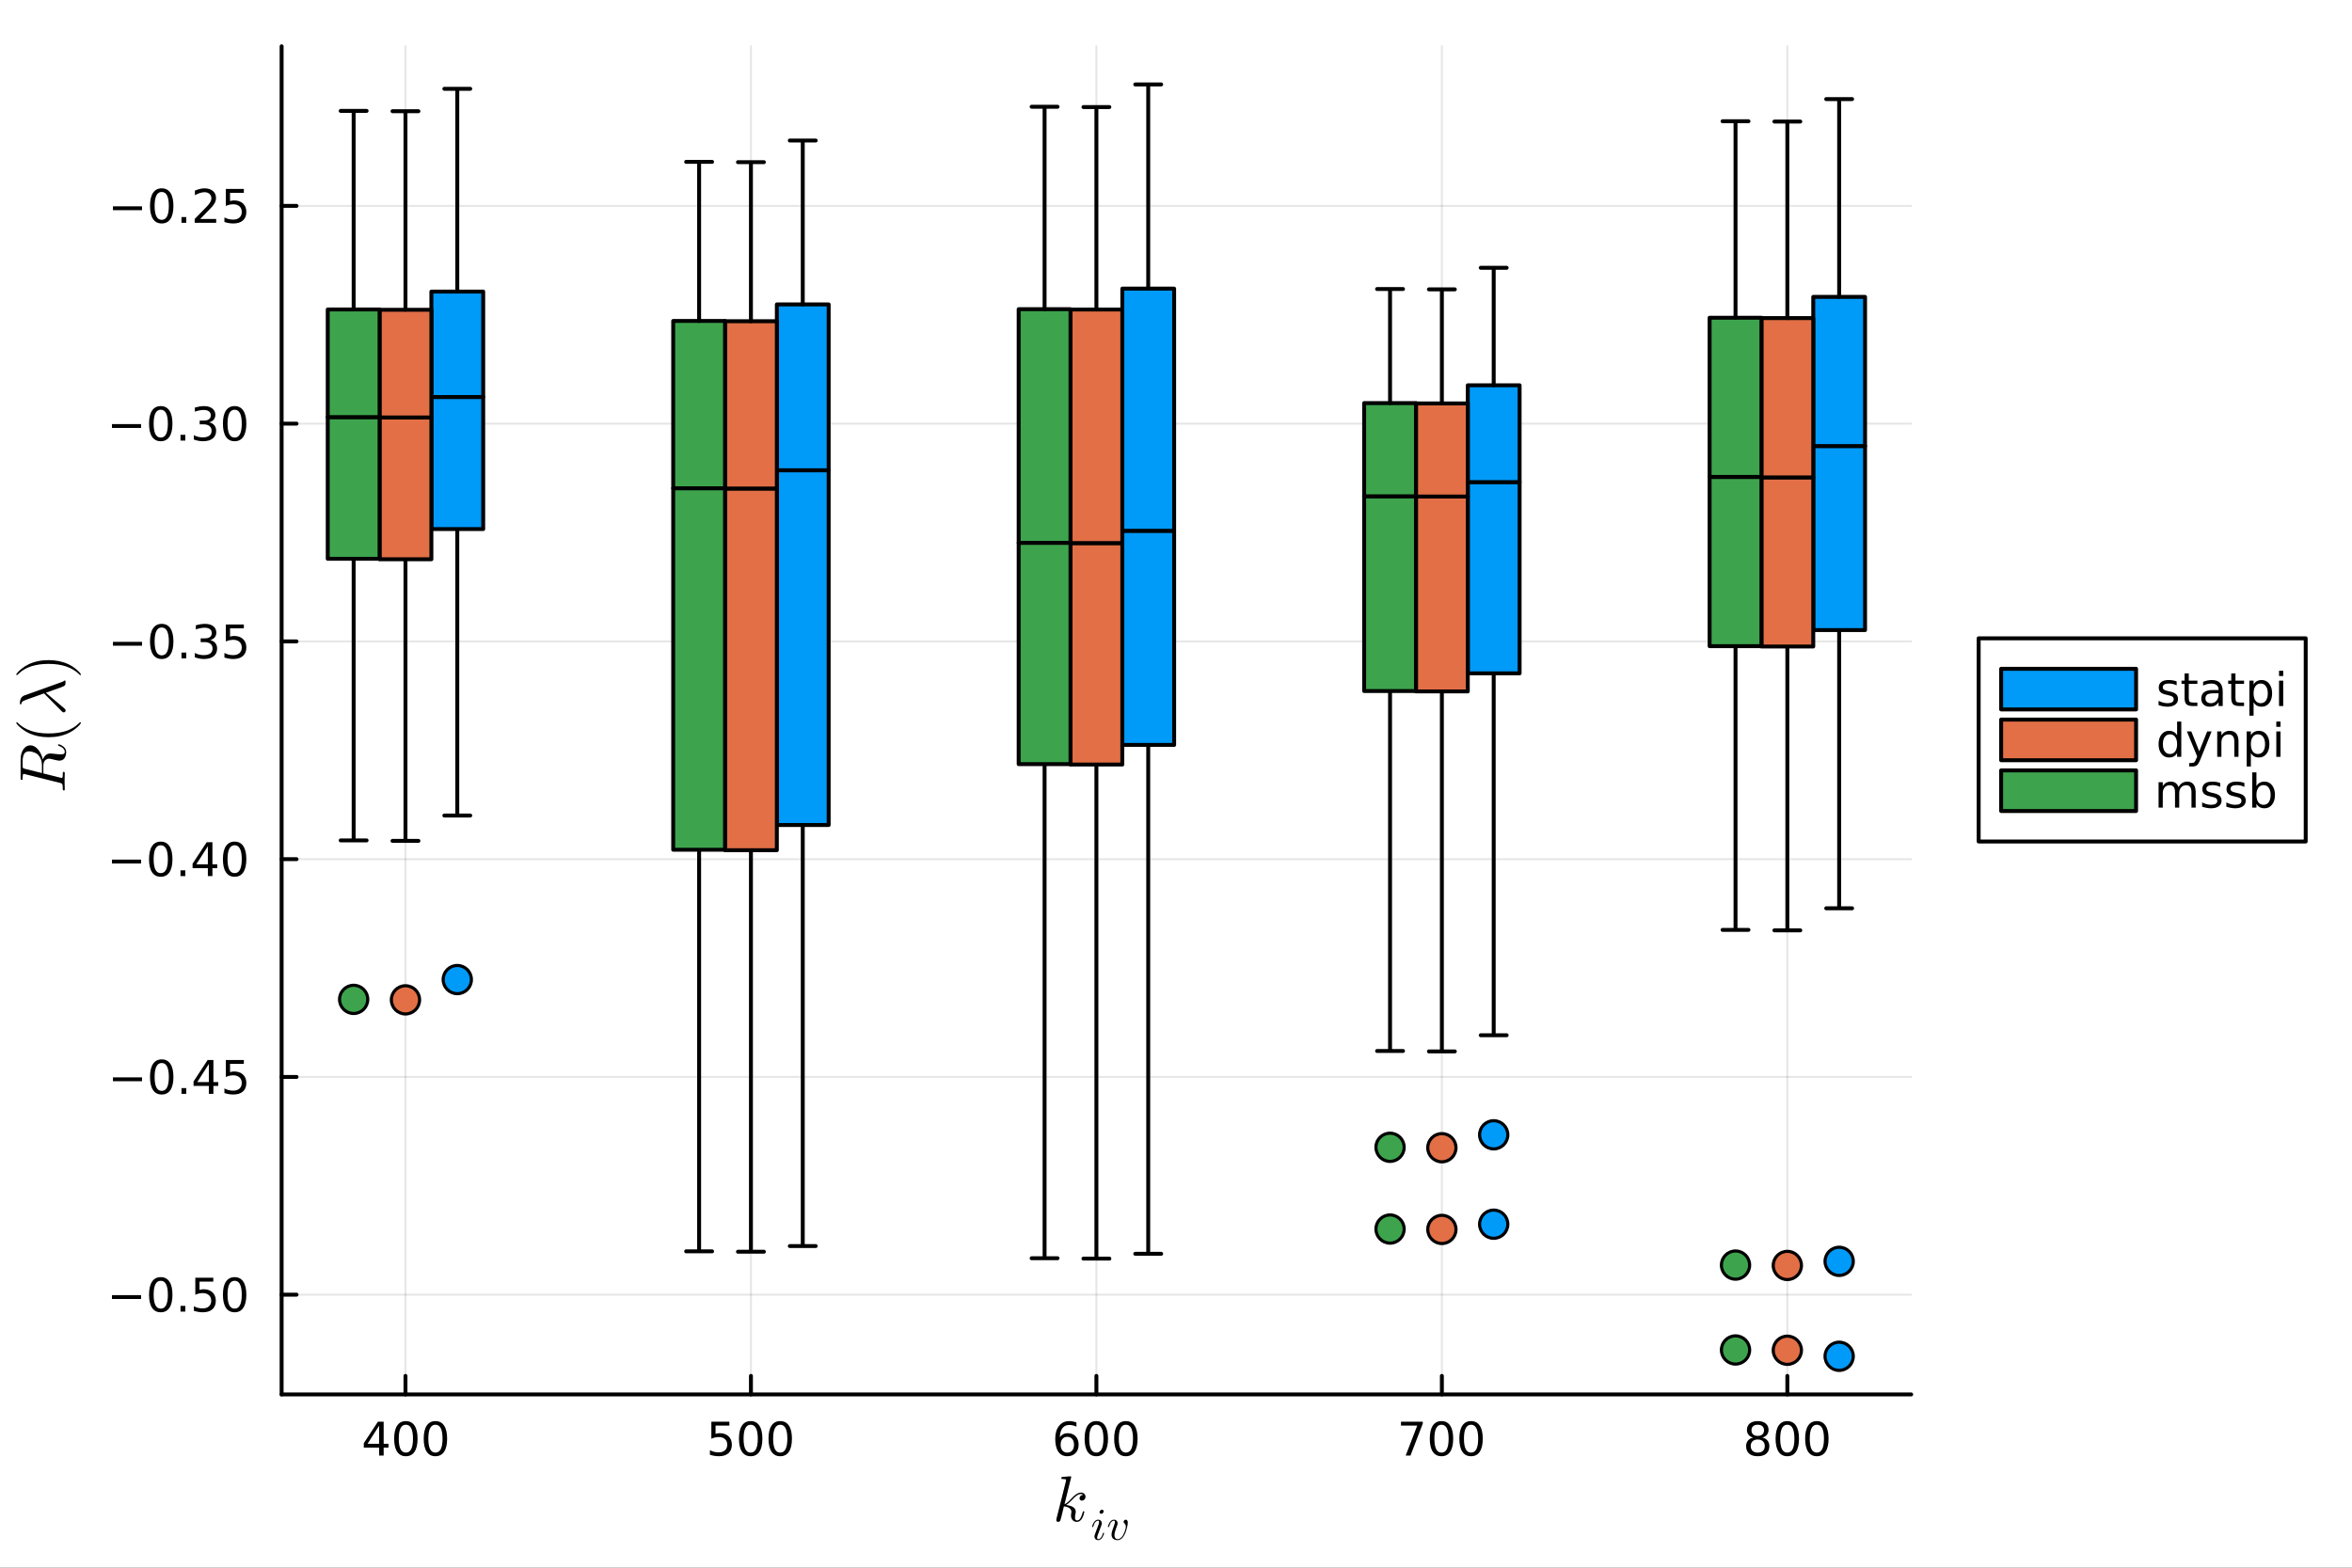 <?xml version="1.0" encoding="utf-8"?>
<svg xmlns="http://www.w3.org/2000/svg" xmlns:xlink="http://www.w3.org/1999/xlink" width="600" height="400" viewBox="0 0 2400 1600">
<rect x="0" y="0" width="2400" height="1600" fill="#333333" stroke="none"/>
<defs>
  <clipPath id="clip760">
    <rect x="0" y="0" width="2400" height="1600"/>
  </clipPath>
</defs>
<path clip-path="url(#clip760)" d="M0 1600 L2400 1600 L2400 0 L0 0  Z" fill="#ffffff" fill-rule="evenodd" fill-opacity="1"/>
<defs>
  <clipPath id="clip761">
    <rect x="480" y="0" width="1681" height="1600"/>
  </clipPath>
</defs>
<path clip-path="url(#clip760)" d="M287.366 1423.18 L1950.2 1423.18 L1950.2 47.244 L287.366 47.244  Z" fill="#ffffff" fill-rule="evenodd" fill-opacity="1"/>
<defs>
  <clipPath id="clip762">
    <rect x="287" y="47" width="1664" height="1377"/>
  </clipPath>
</defs>
<polyline clip-path="url(#clip762)" style="stroke:#000000; stroke-linecap:round; stroke-linejoin:round; stroke-width:2; stroke-opacity:0.1; fill:none" points="413.744,1423.18 413.744,47.244 "/>
<polyline clip-path="url(#clip762)" style="stroke:#000000; stroke-linecap:round; stroke-linejoin:round; stroke-width:2; stroke-opacity:0.1; fill:none" points="766.262,1423.18 766.262,47.244 "/>
<polyline clip-path="url(#clip762)" style="stroke:#000000; stroke-linecap:round; stroke-linejoin:round; stroke-width:2; stroke-opacity:0.1; fill:none" points="1118.78,1423.18 1118.78,47.244 "/>
<polyline clip-path="url(#clip762)" style="stroke:#000000; stroke-linecap:round; stroke-linejoin:round; stroke-width:2; stroke-opacity:0.1; fill:none" points="1471.3,1423.18 1471.3,47.244 "/>
<polyline clip-path="url(#clip762)" style="stroke:#000000; stroke-linecap:round; stroke-linejoin:round; stroke-width:2; stroke-opacity:0.1; fill:none" points="1823.82,1423.18 1823.82,47.244 "/>
<polyline clip-path="url(#clip760)" style="stroke:#000000; stroke-linecap:round; stroke-linejoin:round; stroke-width:4; stroke-opacity:1; fill:none" points="287.366,1423.18 1950.2,1423.18 "/>
<polyline clip-path="url(#clip760)" style="stroke:#000000; stroke-linecap:round; stroke-linejoin:round; stroke-width:4; stroke-opacity:1; fill:none" points="413.744,1423.18 413.744,1404.28 "/>
<polyline clip-path="url(#clip760)" style="stroke:#000000; stroke-linecap:round; stroke-linejoin:round; stroke-width:4; stroke-opacity:1; fill:none" points="766.262,1423.18 766.262,1404.28 "/>
<polyline clip-path="url(#clip760)" style="stroke:#000000; stroke-linecap:round; stroke-linejoin:round; stroke-width:4; stroke-opacity:1; fill:none" points="1118.78,1423.18 1118.78,1404.28 "/>
<polyline clip-path="url(#clip760)" style="stroke:#000000; stroke-linecap:round; stroke-linejoin:round; stroke-width:4; stroke-opacity:1; fill:none" points="1471.3,1423.18 1471.3,1404.28 "/>
<polyline clip-path="url(#clip760)" style="stroke:#000000; stroke-linecap:round; stroke-linejoin:round; stroke-width:4; stroke-opacity:1; fill:none" points="1823.82,1423.18 1823.82,1404.28 "/>
<path clip-path="url(#clip760)" d="M386.834 1455.09 L375.029 1473.54 L386.834 1473.54 L386.834 1455.09 M385.607 1451.02 L391.487 1451.02 L391.487 1473.54 L396.417 1473.54 L396.417 1477.43 L391.487 1477.43 L391.487 1485.58 L386.834 1485.58 L386.834 1477.43 L371.232 1477.43 L371.232 1472.92 L385.607 1451.02 Z" fill="#000000" fill-rule="nonzero" fill-opacity="1" /><path clip-path="url(#clip760)" d="M414.149 1454.1 Q410.538 1454.1 408.709 1457.66 Q406.904 1461.2 406.904 1468.33 Q406.904 1475.44 408.709 1479.01 Q410.538 1482.55 414.149 1482.55 Q417.783 1482.55 419.589 1479.01 Q421.417 1475.44 421.417 1468.33 Q421.417 1461.2 419.589 1457.66 Q417.783 1454.1 414.149 1454.1 M414.149 1450.39 Q419.959 1450.39 423.015 1455 Q426.093 1459.58 426.093 1468.33 Q426.093 1477.06 423.015 1481.67 Q419.959 1486.25 414.149 1486.25 Q408.339 1486.25 405.26 1481.67 Q402.204 1477.06 402.204 1468.33 Q402.204 1459.58 405.26 1455 Q408.339 1450.39 414.149 1450.39 Z" fill="#000000" fill-rule="nonzero" fill-opacity="1" /><path clip-path="url(#clip760)" d="M444.311 1454.1 Q440.7 1454.1 438.871 1457.66 Q437.065 1461.2 437.065 1468.33 Q437.065 1475.44 438.871 1479.01 Q440.7 1482.55 444.311 1482.55 Q447.945 1482.55 449.751 1479.01 Q451.579 1475.44 451.579 1468.33 Q451.579 1461.2 449.751 1457.66 Q447.945 1454.1 444.311 1454.1 M444.311 1450.39 Q450.121 1450.39 453.176 1455 Q456.255 1459.58 456.255 1468.33 Q456.255 1477.06 453.176 1481.67 Q450.121 1486.25 444.311 1486.25 Q438.501 1486.25 435.422 1481.67 Q432.366 1477.06 432.366 1468.33 Q432.366 1459.58 435.422 1455 Q438.501 1450.39 444.311 1450.39 Z" fill="#000000" fill-rule="nonzero" fill-opacity="1" /><path clip-path="url(#clip760)" d="M725.88 1451.02 L744.237 1451.02 L744.237 1454.96 L730.163 1454.96 L730.163 1463.43 Q731.181 1463.08 732.2 1462.92 Q733.218 1462.73 734.237 1462.73 Q740.024 1462.73 743.404 1465.9 Q746.783 1469.08 746.783 1474.49 Q746.783 1480.07 743.311 1483.17 Q739.839 1486.25 733.519 1486.25 Q731.343 1486.25 729.075 1485.88 Q726.83 1485.51 724.422 1484.77 L724.422 1480.07 Q726.505 1481.2 728.728 1481.76 Q730.95 1482.32 733.427 1482.32 Q737.431 1482.32 739.769 1480.21 Q742.107 1478.1 742.107 1474.49 Q742.107 1470.88 739.769 1468.77 Q737.431 1466.67 733.427 1466.67 Q731.552 1466.67 729.677 1467.08 Q727.825 1467.5 725.88 1468.38 L725.88 1451.02 Z" fill="#000000" fill-rule="nonzero" fill-opacity="1" /><path clip-path="url(#clip760)" d="M765.996 1454.1 Q762.385 1454.1 760.556 1457.66 Q758.751 1461.2 758.751 1468.33 Q758.751 1475.44 760.556 1479.01 Q762.385 1482.55 765.996 1482.55 Q769.63 1482.55 771.436 1479.01 Q773.264 1475.44 773.264 1468.33 Q773.264 1461.2 771.436 1457.66 Q769.63 1454.1 765.996 1454.1 M765.996 1450.39 Q771.806 1450.39 774.862 1455 Q777.94 1459.58 777.94 1468.33 Q777.94 1477.06 774.862 1481.67 Q771.806 1486.25 765.996 1486.25 Q760.186 1486.25 757.107 1481.67 Q754.052 1477.06 754.052 1468.33 Q754.052 1459.58 757.107 1455 Q760.186 1450.39 765.996 1450.39 Z" fill="#000000" fill-rule="nonzero" fill-opacity="1" /><path clip-path="url(#clip760)" d="M796.158 1454.1 Q792.547 1454.1 790.718 1457.66 Q788.913 1461.2 788.913 1468.33 Q788.913 1475.44 790.718 1479.01 Q792.547 1482.55 796.158 1482.55 Q799.792 1482.55 801.598 1479.01 Q803.426 1475.44 803.426 1468.33 Q803.426 1461.2 801.598 1457.66 Q799.792 1454.1 796.158 1454.1 M796.158 1450.39 Q801.968 1450.39 805.024 1455 Q808.102 1459.58 808.102 1468.33 Q808.102 1477.06 805.024 1481.67 Q801.968 1486.25 796.158 1486.25 Q790.348 1486.25 787.269 1481.67 Q784.213 1477.06 784.213 1468.33 Q784.213 1459.58 787.269 1455 Q790.348 1450.39 796.158 1450.39 Z" fill="#000000" fill-rule="nonzero" fill-opacity="1" /><path clip-path="url(#clip760)" d="M1089.1 1466.44 Q1085.96 1466.44 1084.1 1468.59 Q1082.28 1470.74 1082.28 1474.49 Q1082.28 1478.22 1084.1 1480.39 Q1085.96 1482.55 1089.1 1482.55 Q1092.25 1482.55 1094.08 1480.39 Q1095.93 1478.22 1095.93 1474.49 Q1095.93 1470.74 1094.08 1468.59 Q1092.25 1466.44 1089.1 1466.44 M1098.39 1451.78 L1098.39 1456.04 Q1096.63 1455.21 1094.82 1454.77 Q1093.04 1454.33 1091.28 1454.33 Q1086.65 1454.33 1084.2 1457.45 Q1081.77 1460.58 1081.42 1466.9 Q1082.79 1464.89 1084.85 1463.82 Q1086.91 1462.73 1089.38 1462.73 Q1094.59 1462.73 1097.6 1465.9 Q1100.63 1469.05 1100.63 1474.49 Q1100.63 1479.82 1097.48 1483.03 Q1094.34 1486.25 1089.1 1486.25 Q1083.11 1486.25 1079.94 1481.67 Q1076.77 1477.06 1076.77 1468.33 Q1076.77 1460.14 1080.66 1455.28 Q1084.54 1450.39 1091.1 1450.39 Q1092.85 1450.39 1094.64 1450.74 Q1096.44 1451.09 1098.39 1451.78 Z" fill="#000000" fill-rule="nonzero" fill-opacity="1" /><path clip-path="url(#clip760)" d="M1118.69 1454.1 Q1115.08 1454.1 1113.25 1457.66 Q1111.44 1461.2 1111.44 1468.33 Q1111.44 1475.44 1113.25 1479.01 Q1115.08 1482.55 1118.69 1482.55 Q1122.32 1482.55 1124.13 1479.01 Q1125.96 1475.44 1125.96 1468.33 Q1125.96 1461.2 1124.13 1457.66 Q1122.32 1454.1 1118.69 1454.1 M1118.69 1450.39 Q1124.5 1450.39 1127.55 1455 Q1130.63 1459.58 1130.63 1468.33 Q1130.63 1477.06 1127.55 1481.67 Q1124.5 1486.25 1118.69 1486.25 Q1112.88 1486.25 1109.8 1481.67 Q1106.74 1477.06 1106.74 1468.33 Q1106.74 1459.58 1109.8 1455 Q1112.88 1450.39 1118.69 1450.39 Z" fill="#000000" fill-rule="nonzero" fill-opacity="1" /><path clip-path="url(#clip760)" d="M1148.85 1454.1 Q1145.24 1454.1 1143.41 1457.66 Q1141.6 1461.2 1141.6 1468.33 Q1141.6 1475.44 1143.41 1479.01 Q1145.24 1482.55 1148.85 1482.55 Q1152.48 1482.55 1154.29 1479.01 Q1156.12 1475.44 1156.12 1468.33 Q1156.12 1461.2 1154.29 1457.66 Q1152.48 1454.1 1148.85 1454.1 M1148.85 1450.39 Q1154.66 1450.39 1157.72 1455 Q1160.79 1459.58 1160.79 1468.33 Q1160.79 1477.06 1157.72 1481.67 Q1154.66 1486.25 1148.85 1486.25 Q1143.04 1486.25 1139.96 1481.67 Q1136.91 1477.06 1136.91 1468.33 Q1136.91 1459.58 1139.96 1455 Q1143.04 1450.39 1148.85 1450.39 Z" fill="#000000" fill-rule="nonzero" fill-opacity="1" /><path clip-path="url(#clip760)" d="M1429.57 1451.02 L1451.8 1451.02 L1451.8 1453.01 L1439.25 1485.58 L1434.37 1485.58 L1446.17 1454.96 L1429.57 1454.96 L1429.57 1451.02 Z" fill="#000000" fill-rule="nonzero" fill-opacity="1" /><path clip-path="url(#clip760)" d="M1470.92 1454.1 Q1467.31 1454.1 1465.48 1457.66 Q1463.67 1461.2 1463.67 1468.33 Q1463.67 1475.44 1465.48 1479.01 Q1467.31 1482.55 1470.92 1482.55 Q1474.55 1482.55 1476.36 1479.01 Q1478.19 1475.44 1478.19 1468.33 Q1478.19 1461.2 1476.36 1457.66 Q1474.55 1454.1 1470.92 1454.1 M1470.92 1450.39 Q1476.73 1450.39 1479.78 1455 Q1482.86 1459.58 1482.86 1468.33 Q1482.86 1477.06 1479.78 1481.67 Q1476.73 1486.25 1470.92 1486.25 Q1465.11 1486.25 1462.03 1481.67 Q1458.97 1477.06 1458.97 1468.33 Q1458.97 1459.58 1462.03 1455 Q1465.11 1450.39 1470.92 1450.39 Z" fill="#000000" fill-rule="nonzero" fill-opacity="1" /><path clip-path="url(#clip760)" d="M1501.08 1454.1 Q1497.47 1454.1 1495.64 1457.66 Q1493.83 1461.2 1493.83 1468.33 Q1493.83 1475.44 1495.64 1479.01 Q1497.47 1482.55 1501.08 1482.55 Q1504.71 1482.55 1506.52 1479.01 Q1508.35 1475.44 1508.35 1468.33 Q1508.35 1461.2 1506.52 1457.66 Q1504.71 1454.1 1501.08 1454.1 M1501.08 1450.39 Q1506.89 1450.39 1509.94 1455 Q1513.02 1459.58 1513.02 1468.33 Q1513.02 1477.06 1509.94 1481.67 Q1506.89 1486.25 1501.08 1486.25 Q1495.27 1486.25 1492.19 1481.67 Q1489.13 1477.06 1489.13 1468.33 Q1489.13 1459.58 1492.19 1455 Q1495.27 1450.39 1501.08 1450.39 Z" fill="#000000" fill-rule="nonzero" fill-opacity="1" /><path clip-path="url(#clip760)" d="M1793.61 1469.17 Q1790.28 1469.17 1788.35 1470.95 Q1786.46 1472.73 1786.46 1475.86 Q1786.46 1478.98 1788.35 1480.77 Q1790.28 1482.55 1793.61 1482.55 Q1796.94 1482.55 1798.86 1480.77 Q1800.79 1478.96 1800.79 1475.86 Q1800.79 1472.73 1798.86 1470.95 Q1796.97 1469.17 1793.61 1469.17 M1788.93 1467.18 Q1785.92 1466.44 1784.23 1464.38 Q1782.57 1462.32 1782.57 1459.35 Q1782.57 1455.21 1785.51 1452.8 Q1788.47 1450.39 1793.61 1450.39 Q1798.77 1450.39 1801.71 1452.8 Q1804.65 1455.21 1804.65 1459.35 Q1804.65 1462.32 1802.96 1464.38 Q1801.29 1466.44 1798.31 1467.18 Q1801.69 1467.96 1803.56 1470.26 Q1805.46 1472.55 1805.46 1475.86 Q1805.46 1480.88 1802.38 1483.57 Q1799.33 1486.25 1793.61 1486.25 Q1787.89 1486.25 1784.81 1483.57 Q1781.76 1480.88 1781.76 1475.86 Q1781.76 1472.55 1783.66 1470.26 Q1785.55 1467.96 1788.93 1467.18 M1787.22 1459.79 Q1787.22 1462.48 1788.89 1463.98 Q1790.58 1465.49 1793.61 1465.49 Q1796.62 1465.49 1798.31 1463.98 Q1800.02 1462.48 1800.02 1459.79 Q1800.02 1457.11 1798.31 1455.6 Q1796.62 1454.1 1793.61 1454.1 Q1790.58 1454.1 1788.89 1455.6 Q1787.22 1457.11 1787.22 1459.79 Z" fill="#000000" fill-rule="nonzero" fill-opacity="1" /><path clip-path="url(#clip760)" d="M1823.77 1454.1 Q1820.16 1454.1 1818.33 1457.66 Q1816.53 1461.2 1816.53 1468.33 Q1816.53 1475.44 1818.33 1479.01 Q1820.16 1482.55 1823.77 1482.55 Q1827.41 1482.55 1829.21 1479.01 Q1831.04 1475.44 1831.04 1468.33 Q1831.04 1461.2 1829.21 1457.66 Q1827.41 1454.1 1823.77 1454.1 M1823.77 1450.39 Q1829.58 1450.39 1832.64 1455 Q1835.72 1459.58 1835.72 1468.33 Q1835.72 1477.06 1832.64 1481.67 Q1829.58 1486.25 1823.77 1486.25 Q1817.96 1486.25 1814.88 1481.67 Q1811.83 1477.06 1811.83 1468.33 Q1811.83 1459.58 1814.88 1455 Q1817.96 1450.39 1823.77 1450.39 Z" fill="#000000" fill-rule="nonzero" fill-opacity="1" /><path clip-path="url(#clip760)" d="M1853.93 1454.1 Q1850.32 1454.1 1848.49 1457.66 Q1846.69 1461.2 1846.69 1468.33 Q1846.69 1475.44 1848.49 1479.01 Q1850.32 1482.55 1853.93 1482.55 Q1857.57 1482.55 1859.37 1479.01 Q1861.2 1475.44 1861.2 1468.33 Q1861.2 1461.2 1859.37 1457.66 Q1857.57 1454.1 1853.93 1454.1 M1853.93 1450.39 Q1859.74 1450.39 1862.8 1455 Q1865.88 1459.58 1865.88 1468.33 Q1865.88 1477.06 1862.8 1481.67 Q1859.74 1486.25 1853.93 1486.25 Q1848.12 1486.25 1845.04 1481.67 Q1841.99 1477.06 1841.99 1468.33 Q1841.99 1459.58 1845.04 1455 Q1848.12 1450.39 1853.93 1450.39 Z" fill="#000000" fill-rule="nonzero" fill-opacity="1" /><path clip-path="url(#clip760)" d="M1107.66 1527.51 Q1107.66 1529.35 1106.53 1530.44 Q1105.44 1531.54 1104.05 1531.54 Q1102.83 1531.54 1102.19 1530.83 Q1101.54 1530.12 1101.54 1529.22 Q1101.54 1528.83 1101.7 1528.35 Q1101.86 1527.83 1102.22 1527.22 Q1102.6 1526.61 1103.41 1526.16 Q1104.21 1525.71 1105.31 1525.64 Q1105.08 1525.42 1105.02 1525.38 Q1104.54 1525 1103.64 1524.87 Q1103.51 1524.81 1103.06 1524.81 Q1100.83 1524.81 1098.58 1526.45 Q1096.36 1528.06 1093.62 1531.12 Q1090.17 1534.69 1087.95 1536.01 Q1097.71 1537.3 1097.71 1542.94 Q1097.71 1543.87 1097.45 1545 Q1096.94 1547.12 1096.94 1548.67 Q1096.94 1551.76 1099.03 1551.76 Q1101.06 1551.76 1102.35 1549.7 Q1103.67 1547.64 1104.76 1543.61 Q1104.92 1542.87 1105.08 1542.65 Q1105.25 1542.42 1105.7 1542.42 Q1106.5 1542.42 1106.5 1543.07 Q1105.76 1546.83 1104.12 1549.73 Q1102.02 1553.24 1098.9 1553.24 Q1096.29 1553.24 1094.55 1551.44 Q1092.85 1549.6 1092.85 1546.71 Q1092.85 1546 1093.1 1544.39 Q1093.3 1543.74 1093.3 1543 Q1093.3 1541.49 1092.46 1540.36 Q1091.62 1539.2 1090.27 1538.62 Q1088.92 1538.04 1087.79 1537.78 Q1086.69 1537.49 1085.63 1537.4 Q1082.41 1551.02 1081.96 1551.86 Q1081.67 1552.44 1081.03 1552.82 Q1080.38 1553.24 1079.71 1553.24 Q1079.06 1553.24 1078.42 1552.79 Q1077.81 1552.37 1077.81 1551.38 Q1077.81 1550.86 1078.06 1549.93 L1087.63 1511.92 L1087.82 1510.63 Q1087.82 1510.25 1087.66 1510.05 Q1087.53 1509.83 1086.76 1509.67 Q1086.02 1509.51 1084.54 1509.51 Q1083.93 1509.51 1083.64 1509.48 Q1083.38 1509.44 1083.15 1509.28 Q1082.93 1509.09 1082.93 1508.7 Q1082.93 1508.15 1083.15 1507.86 Q1083.41 1507.54 1083.6 1507.48 Q1083.8 1507.41 1084.18 1507.38 Q1084.73 1507.35 1086.57 1507.19 Q1088.4 1507 1089.98 1506.87 Q1091.56 1506.74 1092.23 1506.74 Q1092.62 1506.74 1092.81 1506.93 Q1093.04 1507.09 1093.07 1507.29 L1093.1 1507.45 L1086.24 1535.27 Q1089.08 1534.14 1093.55 1529.15 Q1098.74 1523.36 1103.18 1523.36 Q1105.28 1523.36 1106.47 1524.64 Q1107.66 1525.9 1107.66 1527.51 Z" fill="#000000" fill-rule="nonzero" fill-opacity="1" /><path clip-path="url(#clip760)" d="M1126.2 1542.52 Q1126.2 1543.51 1125.39 1544.25 Q1124.6 1544.98 1123.74 1544.98 Q1122.95 1544.98 1122.46 1544.5 Q1121.98 1544.01 1121.98 1543.31 Q1121.98 1542.38 1122.77 1541.62 Q1123.56 1540.85 1124.49 1540.85 Q1125.25 1540.85 1125.73 1541.32 Q1126.2 1541.8 1126.2 1542.52 M1126.6 1564.77 Q1126.6 1564.95 1126.4 1565.67 Q1126.2 1566.37 1125.7 1567.45 Q1125.23 1568.51 1124.58 1569.5 Q1123.92 1570.5 1122.84 1571.2 Q1121.78 1571.89 1120.56 1571.89 Q1118.92 1571.89 1117.84 1570.81 Q1116.78 1569.73 1116.78 1568.11 Q1116.78 1567.23 1117.84 1564.41 Q1120.9 1556.2 1121.01 1555.87 Q1121.53 1554.58 1121.53 1553.45 Q1121.53 1552.93 1121.42 1552.62 Q1121.31 1552.28 1121.08 1552.17 Q1120.86 1552.03 1120.72 1552.01 Q1120.61 1551.99 1120.38 1551.99 Q1119.05 1551.99 1117.81 1553.34 Q1116.57 1554.69 1115.72 1557.71 Q1115.54 1558.28 1115.42 1558.41 Q1115.31 1558.55 1114.97 1558.55 Q1114.41 1558.53 1114.41 1558.07 Q1114.41 1557.94 1114.57 1557.42 Q1114.72 1556.88 1115.02 1556.07 Q1115.31 1555.23 1115.83 1554.38 Q1116.35 1553.5 1116.98 1552.73 Q1117.63 1551.96 1118.56 1551.47 Q1119.48 1550.97 1120.52 1550.97 Q1122.21 1550.97 1123.25 1552.08 Q1124.31 1553.16 1124.31 1554.76 Q1124.31 1555.64 1123.7 1557.2 Q1122.95 1559.22 1122.68 1559.88 L1120.88 1564.72 Q1120.23 1566.48 1120.02 1567.02 Q1119.84 1567.54 1119.68 1568.17 Q1119.55 1568.78 1119.55 1569.35 Q1119.55 1570.14 1119.8 1570.5 Q1120.07 1570.86 1120.65 1570.86 Q1122.28 1570.86 1123.47 1569.26 Q1124.67 1567.63 1125.37 1565.15 Q1125.39 1565.09 1125.41 1564.97 Q1125.59 1564.41 1125.77 1564.34 Q1125.86 1564.32 1126.04 1564.32 Q1126.6 1564.32 1126.6 1564.77 Z" fill="#000000" fill-rule="nonzero" fill-opacity="1" /><path clip-path="url(#clip760)" d="M1150.81 1554.2 Q1150.81 1554.78 1150.65 1555.93 Q1150.49 1557.08 1150.11 1558.75 Q1149.73 1560.42 1149.16 1562.18 Q1148.62 1563.94 1147.77 1565.69 Q1146.91 1567.43 1145.89 1568.81 Q1144.88 1570.18 1143.46 1571.04 Q1142.04 1571.89 1140.44 1571.89 Q1139.7 1571.89 1138.97 1571.78 Q1138.25 1571.67 1137.35 1571.31 Q1136.45 1570.95 1135.8 1570.36 Q1135.14 1569.75 1134.69 1568.67 Q1134.24 1567.59 1134.24 1566.17 Q1134.24 1564.7 1134.78 1562.74 Q1135.34 1560.76 1136.88 1556.7 Q1137.67 1554.6 1137.67 1553.45 Q1137.67 1552.93 1137.55 1552.62 Q1137.44 1552.28 1137.22 1552.17 Q1136.99 1552.03 1136.85 1552.01 Q1136.74 1551.99 1136.52 1551.99 Q1135.28 1551.99 1134.01 1553.27 Q1132.75 1554.56 1131.85 1557.71 Q1131.67 1558.28 1131.56 1558.41 Q1131.44 1558.55 1131.11 1558.55 Q1130.54 1558.53 1130.54 1558.07 Q1130.54 1557.94 1130.7 1557.42 Q1130.86 1556.88 1131.15 1556.07 Q1131.44 1555.23 1131.96 1554.38 Q1132.48 1553.5 1133.11 1552.73 Q1133.77 1551.96 1134.69 1551.47 Q1135.61 1550.97 1136.65 1550.97 Q1138.34 1550.97 1139.38 1552.08 Q1140.44 1553.16 1140.44 1554.76 Q1140.44 1555.64 1139.88 1557.06 Q1138.93 1559.63 1138.5 1560.87 Q1138.07 1562.11 1137.62 1563.87 Q1137.19 1565.63 1137.19 1566.84 Q1137.19 1568.69 1138.05 1569.77 Q1138.91 1570.86 1140.62 1570.86 Q1142.15 1570.86 1143.53 1569.75 Q1144.93 1568.63 1145.85 1567.02 Q1146.77 1565.4 1147.47 1563.6 Q1148.17 1561.77 1148.49 1560.4 Q1148.83 1559 1148.83 1558.34 Q1148.83 1556.07 1147.27 1554.58 Q1146.84 1554.15 1146.68 1553.88 Q1146.53 1553.61 1146.53 1553.18 Q1146.53 1552.39 1147.23 1551.69 Q1147.95 1550.97 1148.78 1550.97 Q1149.55 1550.97 1150.18 1551.74 Q1150.81 1552.51 1150.81 1554.2 Z" fill="#000000" fill-rule="nonzero" fill-opacity="1" /><polyline clip-path="url(#clip762)" style="stroke:#000000; stroke-linecap:round; stroke-linejoin:round; stroke-width:2; stroke-opacity:0.1; fill:none" points="287.366,1321.37 1950.2,1321.37 "/>
<polyline clip-path="url(#clip762)" style="stroke:#000000; stroke-linecap:round; stroke-linejoin:round; stroke-width:2; stroke-opacity:0.1; fill:none" points="287.366,1099.12 1950.2,1099.12 "/>
<polyline clip-path="url(#clip762)" style="stroke:#000000; stroke-linecap:round; stroke-linejoin:round; stroke-width:2; stroke-opacity:0.1; fill:none" points="287.366,876.875 1950.2,876.875 "/>
<polyline clip-path="url(#clip762)" style="stroke:#000000; stroke-linecap:round; stroke-linejoin:round; stroke-width:2; stroke-opacity:0.1; fill:none" points="287.366,654.625 1950.2,654.625 "/>
<polyline clip-path="url(#clip762)" style="stroke:#000000; stroke-linecap:round; stroke-linejoin:round; stroke-width:2; stroke-opacity:0.1; fill:none" points="287.366,432.375 1950.2,432.375 "/>
<polyline clip-path="url(#clip762)" style="stroke:#000000; stroke-linecap:round; stroke-linejoin:round; stroke-width:2; stroke-opacity:0.1; fill:none" points="287.366,210.125 1950.2,210.125 "/>
<polyline clip-path="url(#clip760)" style="stroke:#000000; stroke-linecap:round; stroke-linejoin:round; stroke-width:4; stroke-opacity:1; fill:none" points="287.366,1423.18 287.366,47.244 "/>
<polyline clip-path="url(#clip760)" style="stroke:#000000; stroke-linecap:round; stroke-linejoin:round; stroke-width:4; stroke-opacity:1; fill:none" points="287.366,1321.37 302.58,1321.37 "/>
<polyline clip-path="url(#clip760)" style="stroke:#000000; stroke-linecap:round; stroke-linejoin:round; stroke-width:4; stroke-opacity:1; fill:none" points="287.366,1099.12 302.58,1099.12 "/>
<polyline clip-path="url(#clip760)" style="stroke:#000000; stroke-linecap:round; stroke-linejoin:round; stroke-width:4; stroke-opacity:1; fill:none" points="287.366,876.875 302.58,876.875 "/>
<polyline clip-path="url(#clip760)" style="stroke:#000000; stroke-linecap:round; stroke-linejoin:round; stroke-width:4; stroke-opacity:1; fill:none" points="287.366,654.625 302.58,654.625 "/>
<polyline clip-path="url(#clip760)" style="stroke:#000000; stroke-linecap:round; stroke-linejoin:round; stroke-width:4; stroke-opacity:1; fill:none" points="287.366,432.375 302.58,432.375 "/>
<polyline clip-path="url(#clip760)" style="stroke:#000000; stroke-linecap:round; stroke-linejoin:round; stroke-width:4; stroke-opacity:1; fill:none" points="287.366,210.125 302.58,210.125 "/>
<path clip-path="url(#clip760)" d="M114.26 1321.83 L143.936 1321.83 L143.936 1325.76 L114.26 1325.76 L114.26 1321.83 Z" fill="#000000" fill-rule="nonzero" fill-opacity="1" /><path clip-path="url(#clip760)" d="M164.028 1307.17 Q160.417 1307.17 158.589 1310.74 Q156.783 1314.28 156.783 1321.41 Q156.783 1328.52 158.589 1332.08 Q160.417 1335.62 164.028 1335.62 Q167.663 1335.62 169.468 1332.08 Q171.297 1328.52 171.297 1321.41 Q171.297 1314.28 169.468 1310.74 Q167.663 1307.17 164.028 1307.17 M164.028 1303.47 Q169.839 1303.47 172.894 1308.08 Q175.973 1312.66 175.973 1321.41 Q175.973 1330.14 172.894 1334.74 Q169.839 1339.33 164.028 1339.33 Q158.218 1339.33 155.14 1334.74 Q152.084 1330.14 152.084 1321.41 Q152.084 1312.66 155.14 1308.08 Q158.218 1303.47 164.028 1303.47 Z" fill="#000000" fill-rule="nonzero" fill-opacity="1" /><path clip-path="url(#clip760)" d="M184.19 1332.78 L189.075 1332.78 L189.075 1338.65 L184.19 1338.65 L184.19 1332.78 Z" fill="#000000" fill-rule="nonzero" fill-opacity="1" /><path clip-path="url(#clip760)" d="M199.306 1304.09 L217.662 1304.09 L217.662 1308.03 L203.588 1308.03 L203.588 1316.5 Q204.607 1316.15 205.625 1315.99 Q206.644 1315.81 207.662 1315.81 Q213.449 1315.81 216.829 1318.98 Q220.209 1322.15 220.209 1327.57 Q220.209 1333.15 216.736 1336.25 Q213.264 1339.33 206.945 1339.33 Q204.769 1339.33 202.5 1338.96 Q200.255 1338.59 197.848 1337.84 L197.848 1333.15 Q199.931 1334.28 202.153 1334.84 Q204.375 1335.39 206.852 1335.39 Q210.857 1335.39 213.195 1333.28 Q215.533 1331.18 215.533 1327.57 Q215.533 1323.96 213.195 1321.85 Q210.857 1319.74 206.852 1319.74 Q204.977 1319.74 203.102 1320.16 Q201.25 1320.58 199.306 1321.46 L199.306 1304.09 Z" fill="#000000" fill-rule="nonzero" fill-opacity="1" /><path clip-path="url(#clip760)" d="M239.422 1307.17 Q235.81 1307.17 233.982 1310.74 Q232.176 1314.28 232.176 1321.41 Q232.176 1328.52 233.982 1332.08 Q235.81 1335.62 239.422 1335.62 Q243.056 1335.62 244.861 1332.08 Q246.69 1328.52 246.69 1321.41 Q246.69 1314.28 244.861 1310.74 Q243.056 1307.17 239.422 1307.17 M239.422 1303.47 Q245.232 1303.47 248.287 1308.08 Q251.366 1312.66 251.366 1321.41 Q251.366 1330.14 248.287 1334.74 Q245.232 1339.33 239.422 1339.33 Q233.611 1339.33 230.533 1334.74 Q227.477 1330.14 227.477 1321.41 Q227.477 1312.66 230.533 1308.08 Q233.611 1303.47 239.422 1303.47 Z" fill="#000000" fill-rule="nonzero" fill-opacity="1" /><path clip-path="url(#clip760)" d="M115.256 1099.58 L144.931 1099.58 L144.931 1103.51 L115.256 1103.51 L115.256 1099.58 Z" fill="#000000" fill-rule="nonzero" fill-opacity="1" /><path clip-path="url(#clip760)" d="M165.024 1084.92 Q161.413 1084.92 159.584 1088.49 Q157.778 1092.03 157.778 1099.16 Q157.778 1106.27 159.584 1109.83 Q161.413 1113.37 165.024 1113.37 Q168.658 1113.37 170.464 1109.83 Q172.292 1106.27 172.292 1099.16 Q172.292 1092.03 170.464 1088.49 Q168.658 1084.92 165.024 1084.92 M165.024 1081.22 Q170.834 1081.22 173.889 1085.83 Q176.968 1090.41 176.968 1099.16 Q176.968 1107.89 173.889 1112.49 Q170.834 1117.08 165.024 1117.08 Q159.214 1117.08 156.135 1112.49 Q153.079 1107.89 153.079 1099.16 Q153.079 1090.41 156.135 1085.83 Q159.214 1081.22 165.024 1081.22 Z" fill="#000000" fill-rule="nonzero" fill-opacity="1" /><path clip-path="url(#clip760)" d="M185.186 1110.53 L190.07 1110.53 L190.07 1116.4 L185.186 1116.4 L185.186 1110.53 Z" fill="#000000" fill-rule="nonzero" fill-opacity="1" /><path clip-path="url(#clip760)" d="M213.102 1085.92 L201.297 1104.37 L213.102 1104.37 L213.102 1085.92 M211.875 1081.84 L217.755 1081.84 L217.755 1104.37 L222.686 1104.37 L222.686 1108.26 L217.755 1108.26 L217.755 1116.4 L213.102 1116.4 L213.102 1108.26 L197.5 1108.26 L197.5 1103.74 L211.875 1081.84 Z" fill="#000000" fill-rule="nonzero" fill-opacity="1" /><path clip-path="url(#clip760)" d="M230.463 1081.84 L248.82 1081.84 L248.82 1085.78 L234.746 1085.78 L234.746 1094.25 Q235.764 1093.9 236.783 1093.74 Q237.801 1093.56 238.82 1093.56 Q244.607 1093.56 247.986 1096.73 Q251.366 1099.9 251.366 1105.32 Q251.366 1110.9 247.894 1114 Q244.421 1117.08 238.102 1117.08 Q235.926 1117.08 233.658 1116.71 Q231.412 1116.34 229.005 1115.59 L229.005 1110.9 Q231.088 1112.03 233.31 1112.59 Q235.533 1113.14 238.009 1113.14 Q242.014 1113.14 244.352 1111.03 Q246.69 1108.93 246.69 1105.32 Q246.69 1101.71 244.352 1099.6 Q242.014 1097.49 238.009 1097.49 Q236.135 1097.49 234.26 1097.91 Q232.408 1098.33 230.463 1099.21 L230.463 1081.84 Z" fill="#000000" fill-rule="nonzero" fill-opacity="1" /><path clip-path="url(#clip760)" d="M114.26 877.326 L143.936 877.326 L143.936 881.261 L114.26 881.261 L114.26 877.326 Z" fill="#000000" fill-rule="nonzero" fill-opacity="1" /><path clip-path="url(#clip760)" d="M164.028 862.674 Q160.417 862.674 158.589 866.238 Q156.783 869.78 156.783 876.91 Q156.783 884.016 158.589 887.581 Q160.417 891.123 164.028 891.123 Q167.663 891.123 169.468 887.581 Q171.297 884.016 171.297 876.91 Q171.297 869.78 169.468 866.238 Q167.663 862.674 164.028 862.674 M164.028 858.97 Q169.839 858.97 172.894 863.576 Q175.973 868.16 175.973 876.91 Q175.973 885.636 172.894 890.243 Q169.839 894.826 164.028 894.826 Q158.218 894.826 155.14 890.243 Q152.084 885.636 152.084 876.91 Q152.084 868.16 155.14 863.576 Q158.218 858.97 164.028 858.97 Z" fill="#000000" fill-rule="nonzero" fill-opacity="1" /><path clip-path="url(#clip760)" d="M184.19 888.275 L189.075 888.275 L189.075 894.155 L184.19 894.155 L184.19 888.275 Z" fill="#000000" fill-rule="nonzero" fill-opacity="1" /><path clip-path="url(#clip760)" d="M212.107 863.669 L200.301 882.118 L212.107 882.118 L212.107 863.669 M210.88 859.595 L216.76 859.595 L216.76 882.118 L221.69 882.118 L221.69 886.007 L216.76 886.007 L216.76 894.155 L212.107 894.155 L212.107 886.007 L196.505 886.007 L196.505 881.493 L210.88 859.595 Z" fill="#000000" fill-rule="nonzero" fill-opacity="1" /><path clip-path="url(#clip760)" d="M239.422 862.674 Q235.81 862.674 233.982 866.238 Q232.176 869.78 232.176 876.91 Q232.176 884.016 233.982 887.581 Q235.81 891.123 239.422 891.123 Q243.056 891.123 244.861 887.581 Q246.69 884.016 246.69 876.91 Q246.69 869.78 244.861 866.238 Q243.056 862.674 239.422 862.674 M239.422 858.97 Q245.232 858.97 248.287 863.576 Q251.366 868.16 251.366 876.91 Q251.366 885.636 248.287 890.243 Q245.232 894.826 239.422 894.826 Q233.611 894.826 230.533 890.243 Q227.477 885.636 227.477 876.91 Q227.477 868.16 230.533 863.576 Q233.611 858.97 239.422 858.97 Z" fill="#000000" fill-rule="nonzero" fill-opacity="1" /><path clip-path="url(#clip760)" d="M115.256 655.076 L144.931 655.076 L144.931 659.012 L115.256 659.012 L115.256 655.076 Z" fill="#000000" fill-rule="nonzero" fill-opacity="1" /><path clip-path="url(#clip760)" d="M165.024 640.424 Q161.413 640.424 159.584 643.989 Q157.778 647.53 157.778 654.66 Q157.778 661.766 159.584 665.331 Q161.413 668.873 165.024 668.873 Q168.658 668.873 170.464 665.331 Q172.292 661.766 172.292 654.66 Q172.292 647.53 170.464 643.989 Q168.658 640.424 165.024 640.424 M165.024 636.72 Q170.834 636.72 173.889 641.327 Q176.968 645.91 176.968 654.66 Q176.968 663.387 173.889 667.993 Q170.834 672.576 165.024 672.576 Q159.214 672.576 156.135 667.993 Q153.079 663.387 153.079 654.66 Q153.079 645.91 156.135 641.327 Q159.214 636.72 165.024 636.72 Z" fill="#000000" fill-rule="nonzero" fill-opacity="1" /><path clip-path="url(#clip760)" d="M185.186 666.025 L190.07 666.025 L190.07 671.905 L185.186 671.905 L185.186 666.025 Z" fill="#000000" fill-rule="nonzero" fill-opacity="1" /><path clip-path="url(#clip760)" d="M214.422 653.271 Q217.778 653.989 219.653 656.257 Q221.551 658.526 221.551 661.859 Q221.551 666.975 218.033 669.775 Q214.514 672.576 208.033 672.576 Q205.857 672.576 203.542 672.137 Q201.25 671.72 198.797 670.863 L198.797 666.35 Q200.741 667.484 203.056 668.063 Q205.371 668.641 207.894 668.641 Q212.292 668.641 214.584 666.905 Q216.898 665.169 216.898 661.859 Q216.898 658.803 214.746 657.09 Q212.616 655.354 208.797 655.354 L204.769 655.354 L204.769 651.512 L208.982 651.512 Q212.431 651.512 214.26 650.146 Q216.088 648.757 216.088 646.164 Q216.088 643.502 214.19 642.09 Q212.315 640.655 208.797 640.655 Q206.875 640.655 204.676 641.072 Q202.477 641.489 199.838 642.368 L199.838 638.202 Q202.5 637.461 204.815 637.09 Q207.153 636.72 209.213 636.72 Q214.537 636.72 217.639 639.151 Q220.741 641.558 220.741 645.678 Q220.741 648.549 219.098 650.539 Q217.454 652.507 214.422 653.271 Z" fill="#000000" fill-rule="nonzero" fill-opacity="1" /><path clip-path="url(#clip760)" d="M230.463 637.345 L248.82 637.345 L248.82 641.28 L234.746 641.28 L234.746 649.752 Q235.764 649.405 236.783 649.243 Q237.801 649.058 238.82 649.058 Q244.607 649.058 247.986 652.229 Q251.366 655.401 251.366 660.817 Q251.366 666.396 247.894 669.498 Q244.421 672.576 238.102 672.576 Q235.926 672.576 233.658 672.206 Q231.412 671.836 229.005 671.095 L229.005 666.396 Q231.088 667.53 233.31 668.086 Q235.533 668.641 238.009 668.641 Q242.014 668.641 244.352 666.535 Q246.69 664.428 246.69 660.817 Q246.69 657.206 244.352 655.1 Q242.014 652.993 238.009 652.993 Q236.135 652.993 234.26 653.41 Q232.408 653.826 230.463 654.706 L230.463 637.345 Z" fill="#000000" fill-rule="nonzero" fill-opacity="1" /><path clip-path="url(#clip760)" d="M114.26 432.827 L143.936 432.827 L143.936 436.762 L114.26 436.762 L114.26 432.827 Z" fill="#000000" fill-rule="nonzero" fill-opacity="1" /><path clip-path="url(#clip760)" d="M164.028 418.174 Q160.417 418.174 158.589 421.739 Q156.783 425.28 156.783 432.41 Q156.783 439.516 158.589 443.081 Q160.417 446.623 164.028 446.623 Q167.663 446.623 169.468 443.081 Q171.297 439.516 171.297 432.41 Q171.297 425.28 169.468 421.739 Q167.663 418.174 164.028 418.174 M164.028 414.47 Q169.839 414.47 172.894 419.077 Q175.973 423.66 175.973 432.41 Q175.973 441.137 172.894 445.743 Q169.839 450.327 164.028 450.327 Q158.218 450.327 155.14 445.743 Q152.084 441.137 152.084 432.41 Q152.084 423.66 155.14 419.077 Q158.218 414.47 164.028 414.47 Z" fill="#000000" fill-rule="nonzero" fill-opacity="1" /><path clip-path="url(#clip760)" d="M184.19 443.776 L189.075 443.776 L189.075 449.655 L184.19 449.655 L184.19 443.776 Z" fill="#000000" fill-rule="nonzero" fill-opacity="1" /><path clip-path="url(#clip760)" d="M213.426 431.021 Q216.783 431.739 218.658 434.007 Q220.556 436.276 220.556 439.609 Q220.556 444.725 217.037 447.526 Q213.519 450.327 207.037 450.327 Q204.862 450.327 202.547 449.887 Q200.255 449.47 197.801 448.614 L197.801 444.1 Q199.746 445.234 202.061 445.813 Q204.375 446.391 206.899 446.391 Q211.297 446.391 213.588 444.655 Q215.903 442.919 215.903 439.609 Q215.903 436.553 213.75 434.841 Q211.621 433.104 207.801 433.104 L203.774 433.104 L203.774 429.262 L207.987 429.262 Q211.436 429.262 213.264 427.896 Q215.093 426.507 215.093 423.915 Q215.093 421.253 213.195 419.841 Q211.32 418.405 207.801 418.405 Q205.88 418.405 203.681 418.822 Q201.482 419.239 198.843 420.118 L198.843 415.952 Q201.505 415.211 203.82 414.841 Q206.158 414.47 208.218 414.47 Q213.542 414.47 216.644 416.901 Q219.746 419.308 219.746 423.429 Q219.746 426.299 218.102 428.29 Q216.459 430.257 213.426 431.021 Z" fill="#000000" fill-rule="nonzero" fill-opacity="1" /><path clip-path="url(#clip760)" d="M239.422 418.174 Q235.81 418.174 233.982 421.739 Q232.176 425.28 232.176 432.41 Q232.176 439.516 233.982 443.081 Q235.81 446.623 239.422 446.623 Q243.056 446.623 244.861 443.081 Q246.69 439.516 246.69 432.41 Q246.69 425.28 244.861 421.739 Q243.056 418.174 239.422 418.174 M239.422 414.47 Q245.232 414.47 248.287 419.077 Q251.366 423.66 251.366 432.41 Q251.366 441.137 248.287 445.743 Q245.232 450.327 239.422 450.327 Q233.611 450.327 230.533 445.743 Q227.477 441.137 227.477 432.41 Q227.477 423.66 230.533 419.077 Q233.611 414.47 239.422 414.47 Z" fill="#000000" fill-rule="nonzero" fill-opacity="1" /><path clip-path="url(#clip760)" d="M115.256 210.577 L144.931 210.577 L144.931 214.512 L115.256 214.512 L115.256 210.577 Z" fill="#000000" fill-rule="nonzero" fill-opacity="1" /><path clip-path="url(#clip760)" d="M165.024 195.924 Q161.413 195.924 159.584 199.489 Q157.778 203.031 157.778 210.16 Q157.778 217.267 159.584 220.831 Q161.413 224.373 165.024 224.373 Q168.658 224.373 170.464 220.831 Q172.292 217.267 172.292 210.16 Q172.292 203.031 170.464 199.489 Q168.658 195.924 165.024 195.924 M165.024 192.22 Q170.834 192.22 173.889 196.827 Q176.968 201.41 176.968 210.16 Q176.968 218.887 173.889 223.493 Q170.834 228.077 165.024 228.077 Q159.214 228.077 156.135 223.493 Q153.079 218.887 153.079 210.16 Q153.079 201.41 156.135 196.827 Q159.214 192.22 165.024 192.22 Z" fill="#000000" fill-rule="nonzero" fill-opacity="1" /><path clip-path="url(#clip760)" d="M185.186 221.526 L190.07 221.526 L190.07 227.405 L185.186 227.405 L185.186 221.526 Z" fill="#000000" fill-rule="nonzero" fill-opacity="1" /><path clip-path="url(#clip760)" d="M204.283 223.47 L220.602 223.47 L220.602 227.405 L198.658 227.405 L198.658 223.47 Q201.32 220.716 205.903 216.086 Q210.51 211.433 211.69 210.091 Q213.936 207.568 214.815 205.831 Q215.718 204.072 215.718 202.382 Q215.718 199.628 213.774 197.892 Q211.852 196.156 208.75 196.156 Q206.551 196.156 204.098 196.919 Q201.667 197.683 198.889 199.234 L198.889 194.512 Q201.713 193.378 204.167 192.799 Q206.621 192.22 208.658 192.22 Q214.028 192.22 217.223 194.906 Q220.417 197.591 220.417 202.081 Q220.417 204.211 219.607 206.132 Q218.82 208.031 216.713 210.623 Q216.135 211.294 213.033 214.512 Q209.931 217.706 204.283 223.47 Z" fill="#000000" fill-rule="nonzero" fill-opacity="1" /><path clip-path="url(#clip760)" d="M230.463 192.845 L248.82 192.845 L248.82 196.781 L234.746 196.781 L234.746 205.253 Q235.764 204.906 236.783 204.744 Q237.801 204.558 238.82 204.558 Q244.607 204.558 247.986 207.73 Q251.366 210.901 251.366 216.318 Q251.366 221.896 247.894 224.998 Q244.421 228.077 238.102 228.077 Q235.926 228.077 233.658 227.706 Q231.412 227.336 229.005 226.595 L229.005 221.896 Q231.088 223.03 233.31 223.586 Q235.533 224.142 238.009 224.142 Q242.014 224.142 244.352 222.035 Q246.69 219.929 246.69 216.318 Q246.69 212.706 244.352 210.6 Q242.014 208.493 238.009 208.493 Q236.135 208.493 234.26 208.91 Q232.408 209.327 230.463 210.206 L230.463 192.845 Z" fill="#000000" fill-rule="nonzero" fill-opacity="1" /><path clip-path="url(#clip760)" d="M29.595 766.825 Q28.532 766.825 27.663 767.115 Q26.761 767.372 26.149 767.791 Q25.505 768.178 25.022 768.918 Q24.506 769.659 24.184 770.271 Q23.862 770.883 23.669 771.913 Q23.444 772.944 23.347 773.62 Q23.218 774.297 23.154 775.456 Q23.089 776.615 23.089 777.195 Q23.089 777.743 23.089 778.838 Q23.089 782.284 23.154 782.863 Q23.282 783.733 23.798 784.055 Q24.281 784.377 25.601 784.699 L42.799 788.983 L42.799 781.607 Q42.799 777.582 41.672 774.812 Q40.545 772.042 38.967 770.464 Q37.228 768.725 34.426 767.791 Q31.624 766.825 29.595 766.825 M59.965 759.643 Q60.319 759.643 61.124 759.933 Q61.929 760.19 63.057 760.835 Q64.152 761.479 65.15 762.348 Q66.148 763.218 66.825 764.603 Q67.533 765.988 67.533 767.566 Q67.533 767.952 67.501 768.339 Q67.501 768.725 67.34 769.691 Q67.211 770.625 66.954 771.398 Q66.728 772.171 66.181 773.137 Q65.665 774.103 64.957 774.78 Q64.216 775.424 63.057 775.875 Q61.865 776.326 60.416 776.326 Q59.128 776.326 54.812 775.263 Q51.141 774.329 50.239 774.329 Q49.24 774.329 48.306 774.651 Q47.373 774.941 46.406 775.682 Q45.44 776.39 44.86 777.904 Q44.248 779.417 44.248 781.543 L44.248 789.369 L61.736 793.749 Q61.769 793.749 62.219 793.846 Q62.638 793.942 62.864 793.942 Q63.282 793.942 63.54 793.685 Q63.797 793.395 63.926 792.686 Q64.023 791.978 64.055 791.43 Q64.055 790.85 64.055 789.659 Q64.055 788.177 64.313 787.92 Q64.474 787.791 64.764 787.791 Q65.215 787.791 65.537 787.92 Q65.826 788.016 65.923 788.274 Q66.02 788.499 66.052 788.66 Q66.084 788.822 66.084 789.111 L65.891 797.485 L66.084 805.794 Q66.084 806.728 65.343 806.728 Q64.699 806.728 64.442 806.503 Q64.152 806.277 64.12 805.987 Q64.055 805.697 64.055 804.957 Q64.055 803.346 63.959 802.38 Q63.862 801.414 63.733 800.802 Q63.572 800.158 63.121 799.836 Q62.67 799.482 62.284 799.321 Q61.865 799.16 60.931 798.934 L25.505 790.11 Q24.442 789.852 24.281 789.852 Q23.669 789.852 23.508 790.239 Q23.315 790.593 23.218 791.623 L23.089 794.135 Q23.089 794.908 23.057 795.23 Q23.025 795.52 22.864 795.746 Q22.703 795.971 22.349 795.971 Q21.447 795.971 21.253 795.585 Q21.028 795.198 21.028 794.071 L21.028 775.263 Q21.028 768.854 23.83 764.796 Q26.632 760.706 30.915 760.706 Q32.848 760.706 34.651 761.575 Q36.455 762.445 37.872 763.894 Q39.289 765.311 40.48 767.211 Q41.64 769.112 42.445 771.14 Q43.218 773.137 43.669 775.198 Q43.991 774.297 44.474 773.459 Q44.957 772.59 45.859 771.495 Q46.761 770.368 48.21 769.691 Q49.659 769.015 51.43 769.015 Q52.687 769.015 54.554 769.273 Q59.868 769.917 62.058 769.917 Q64.152 769.917 65.118 769.369 Q66.084 768.822 66.084 767.276 Q66.084 765.762 64.731 764.087 Q63.347 762.38 60.094 761.285 Q59.16 761.028 59.16 760.416 Q59.16 760.384 59.16 760.352 Q59.16 760.287 59.224 760.158 Q59.257 760.029 59.353 759.933 Q59.417 759.804 59.578 759.74 Q59.739 759.643 59.965 759.643 Z" fill="#000000" fill-rule="nonzero" fill-opacity="1" /><path clip-path="url(#clip760)" d="M49.595 752.406 Q38.452 752.406 29.466 748.251 Q25.698 746.48 22.542 744 Q19.386 741.52 18.001 739.878 Q16.616 738.235 16.616 737.784 Q16.616 737.14 17.26 737.108 Q17.582 737.108 18.387 737.977 Q29.208 748.605 49.595 748.573 Q70.045 748.573 80.448 738.235 Q81.575 737.108 81.929 737.108 Q82.573 737.108 82.573 737.784 Q82.573 738.235 81.253 739.813 Q79.933 741.391 76.905 743.839 Q73.878 746.287 70.174 748.058 Q61.189 752.406 49.595 752.406 Z" fill="#000000" fill-rule="nonzero" fill-opacity="1" /><path clip-path="url(#clip760)" d="M66.148 694.454 Q66.76 694.454 66.825 695.162 L66.825 696.612 Q66.825 698.093 66.599 698.737 Q66.374 699.381 65.343 700.122 Q64.699 700.573 61.704 701.7 Q58.677 702.795 54.103 704.405 Q49.53 705.983 46.825 707.046 L65.569 722.924 Q66.954 724.019 66.954 725.114 Q66.954 725.919 66.406 726.499 Q65.859 727.078 65.021 727.078 Q64.409 727.078 64.055 726.853 Q63.701 726.595 62.992 725.919 L44.925 707.69 L26.986 714.099 Q23.669 715.323 22.832 716.032 Q21.994 716.708 21.704 718.383 Q21.543 718.995 21.028 718.995 Q20.32 718.995 20.32 717.803 Q20.32 711.426 24.989 709.752 L62.509 696.289 Q64.667 695.549 65.569 694.776 Q65.987 694.454 66.148 694.454 Z" fill="#000000" fill-rule="nonzero" fill-opacity="1" /><path clip-path="url(#clip760)" d="M81.929 689.023 Q81.607 689.023 80.802 688.186 Q69.981 677.558 49.595 677.558 Q29.144 677.558 18.806 687.767 Q17.614 689.023 17.26 689.023 Q16.616 689.023 16.616 688.379 Q16.616 687.928 17.936 686.35 Q19.257 684.74 22.284 682.325 Q25.311 679.877 29.015 678.073 Q38.001 673.726 49.595 673.726 Q60.738 673.726 69.723 677.88 Q73.491 679.651 76.648 682.131 Q79.804 684.611 81.189 686.254 Q82.573 687.896 82.573 688.379 Q82.573 689.023 81.929 689.023 Z" fill="#000000" fill-rule="nonzero" fill-opacity="1" /><path clip-path="url(#clip762)" d="M466.622 832.341 L453.402 832.341 L479.841 832.341 L466.622 832.341 L466.622 539.979 L466.622 832.341  Z" fill="#009af9" fill-rule="evenodd" fill-opacity="1"/>
<polyline clip-path="url(#clip762)" style="stroke:#000000; stroke-linecap:round; stroke-linejoin:round; stroke-width:4; stroke-opacity:1; fill:none" points="466.622,832.341 453.402,832.341 479.841,832.341 466.622,832.341 466.622,539.979 466.622,832.341 "/>
<path clip-path="url(#clip762)" d="M493.06 539.979 L493.06 405.192 L440.183 405.192 L440.183 539.979 L493.06 539.979 L493.06 405.192 L493.06 539.979  Z" fill="#009af9" fill-rule="evenodd" fill-opacity="1"/>
<polyline clip-path="url(#clip762)" style="stroke:#000000; stroke-linecap:round; stroke-linejoin:round; stroke-width:4; stroke-opacity:1; fill:none" points="493.06,539.979 493.06,405.192 440.183,405.192 440.183,539.979 493.06,539.979 493.06,405.192 493.06,539.979 "/>
<path clip-path="url(#clip762)" d="M493.06 297.607 L440.183 297.607 L440.183 405.192 L493.06 405.192 L493.06 297.607 L466.622 297.607 L493.06 297.607  Z" fill="#009af9" fill-rule="evenodd" fill-opacity="1"/>
<polyline clip-path="url(#clip762)" style="stroke:#000000; stroke-linecap:round; stroke-linejoin:round; stroke-width:4; stroke-opacity:1; fill:none" points="493.06,297.607 440.183,297.607 440.183,405.192 493.06,405.192 493.06,297.607 466.622,297.607 493.06,297.607 "/>
<path clip-path="url(#clip762)" d="M466.622 90.641 L453.402 90.641 L479.841 90.641 L466.622 90.641 L466.622 297.607 L466.622 90.641  Z" fill="#009af9" fill-rule="evenodd" fill-opacity="1"/>
<polyline clip-path="url(#clip762)" style="stroke:#000000; stroke-linecap:round; stroke-linejoin:round; stroke-width:4; stroke-opacity:1; fill:none" points="466.622,90.641 453.402,90.641 479.841,90.641 466.622,90.641 466.622,297.607 466.622,90.641 "/>
<path clip-path="url(#clip762)" d="M819.14 1271.75 L805.921 1271.75 L832.359 1271.75 L819.14 1271.75 L819.14 842.003 L819.14 1271.75  Z" fill="#009af9" fill-rule="evenodd" fill-opacity="1"/>
<polyline clip-path="url(#clip762)" style="stroke:#000000; stroke-linecap:round; stroke-linejoin:round; stroke-width:4; stroke-opacity:1; fill:none" points="819.14,1271.75 805.921,1271.75 832.359,1271.75 819.14,1271.75 819.14,842.003 819.14,1271.75 "/>
<path clip-path="url(#clip762)" d="M845.579 842.003 L845.579 479.979 L792.701 479.979 L792.701 842.003 L845.579 842.003 L845.579 479.979 L845.579 842.003  Z" fill="#009af9" fill-rule="evenodd" fill-opacity="1"/>
<polyline clip-path="url(#clip762)" style="stroke:#000000; stroke-linecap:round; stroke-linejoin:round; stroke-width:4; stroke-opacity:1; fill:none" points="845.579,842.003 845.579,479.979 792.701,479.979 792.701,842.003 845.579,842.003 845.579,479.979 845.579,842.003 "/>
<path clip-path="url(#clip762)" d="M845.579 310.694 L792.701 310.694 L792.701 479.979 L845.579 479.979 L845.579 310.694 L819.14 310.694 L845.579 310.694  Z" fill="#009af9" fill-rule="evenodd" fill-opacity="1"/>
<polyline clip-path="url(#clip762)" style="stroke:#000000; stroke-linecap:round; stroke-linejoin:round; stroke-width:4; stroke-opacity:1; fill:none" points="845.579,310.694 792.701,310.694 792.701,479.979 845.579,479.979 845.579,310.694 819.14,310.694 845.579,310.694 "/>
<path clip-path="url(#clip762)" d="M819.14 143.423 L805.921 143.423 L832.359 143.423 L819.14 143.423 L819.14 310.694 L819.14 143.423  Z" fill="#009af9" fill-rule="evenodd" fill-opacity="1"/>
<polyline clip-path="url(#clip762)" style="stroke:#000000; stroke-linecap:round; stroke-linejoin:round; stroke-width:4; stroke-opacity:1; fill:none" points="819.14,143.423 805.921,143.423 832.359,143.423 819.14,143.423 819.14,310.694 819.14,143.423 "/>
<path clip-path="url(#clip762)" d="M1171.66 1279.63 L1158.44 1279.63 L1184.88 1279.63 L1171.66 1279.63 L1171.66 760.266 L1171.66 1279.63  Z" fill="#009af9" fill-rule="evenodd" fill-opacity="1"/>
<polyline clip-path="url(#clip762)" style="stroke:#000000; stroke-linecap:round; stroke-linejoin:round; stroke-width:4; stroke-opacity:1; fill:none" points="1171.66,1279.63 1158.44,1279.63 1184.88,1279.63 1171.66,1279.63 1171.66,760.266 1171.66,1279.63 "/>
<path clip-path="url(#clip762)" d="M1198.1 760.266 L1198.1 541.714 L1145.22 541.714 L1145.22 760.266 L1198.1 760.266 L1198.1 541.714 L1198.1 760.266  Z" fill="#009af9" fill-rule="evenodd" fill-opacity="1"/>
<polyline clip-path="url(#clip762)" style="stroke:#000000; stroke-linecap:round; stroke-linejoin:round; stroke-width:4; stroke-opacity:1; fill:none" points="1198.1,760.266 1198.1,541.714 1145.22,541.714 1145.22,760.266 1198.1,760.266 1198.1,541.714 1198.1,760.266 "/>
<path clip-path="url(#clip762)" d="M1198.1 294.573 L1145.22 294.573 L1145.22 541.714 L1198.1 541.714 L1198.1 294.573 L1171.66 294.573 L1198.1 294.573  Z" fill="#009af9" fill-rule="evenodd" fill-opacity="1"/>
<polyline clip-path="url(#clip762)" style="stroke:#000000; stroke-linecap:round; stroke-linejoin:round; stroke-width:4; stroke-opacity:1; fill:none" points="1198.1,294.573 1145.22,294.573 1145.22,541.714 1198.1,541.714 1198.1,294.573 1171.66,294.573 1198.1,294.573 "/>
<path clip-path="url(#clip762)" d="M1171.66 86.186 L1158.44 86.186 L1184.88 86.186 L1171.66 86.186 L1171.66 294.573 L1171.66 86.186  Z" fill="#009af9" fill-rule="evenodd" fill-opacity="1"/>
<polyline clip-path="url(#clip762)" style="stroke:#000000; stroke-linecap:round; stroke-linejoin:round; stroke-width:4; stroke-opacity:1; fill:none" points="1171.66,86.186 1158.44,86.186 1184.88,86.186 1171.66,86.186 1171.66,294.573 1171.66,86.186 "/>
<path clip-path="url(#clip762)" d="M1524.18 1056.59 L1510.96 1056.59 L1537.4 1056.59 L1524.18 1056.59 L1524.18 687.236 L1524.18 1056.59  Z" fill="#009af9" fill-rule="evenodd" fill-opacity="1"/>
<polyline clip-path="url(#clip762)" style="stroke:#000000; stroke-linecap:round; stroke-linejoin:round; stroke-width:4; stroke-opacity:1; fill:none" points="1524.18,1056.59 1510.96,1056.59 1537.4,1056.59 1524.18,1056.59 1524.18,687.236 1524.18,1056.59 "/>
<path clip-path="url(#clip762)" d="M1550.62 687.236 L1550.62 492.042 L1497.74 492.042 L1497.74 687.236 L1550.62 687.236 L1550.62 492.042 L1550.62 687.236  Z" fill="#009af9" fill-rule="evenodd" fill-opacity="1"/>
<polyline clip-path="url(#clip762)" style="stroke:#000000; stroke-linecap:round; stroke-linejoin:round; stroke-width:4; stroke-opacity:1; fill:none" points="1550.62,687.236 1550.62,492.042 1497.74,492.042 1497.74,687.236 1550.62,687.236 1550.62,492.042 1550.62,687.236 "/>
<path clip-path="url(#clip762)" d="M1550.62 393.23 L1497.74 393.23 L1497.74 492.042 L1550.62 492.042 L1550.62 393.23 L1524.18 393.23 L1550.62 393.23  Z" fill="#009af9" fill-rule="evenodd" fill-opacity="1"/>
<polyline clip-path="url(#clip762)" style="stroke:#000000; stroke-linecap:round; stroke-linejoin:round; stroke-width:4; stroke-opacity:1; fill:none" points="1550.62,393.23 1497.74,393.23 1497.74,492.042 1550.62,492.042 1550.62,393.23 1524.18,393.23 1550.62,393.23 "/>
<path clip-path="url(#clip762)" d="M1524.18 273.313 L1510.96 273.313 L1537.4 273.313 L1524.18 273.313 L1524.18 393.23 L1524.18 273.313  Z" fill="#009af9" fill-rule="evenodd" fill-opacity="1"/>
<polyline clip-path="url(#clip762)" style="stroke:#000000; stroke-linecap:round; stroke-linejoin:round; stroke-width:4; stroke-opacity:1; fill:none" points="1524.18,273.313 1510.96,273.313 1537.4,273.313 1524.18,273.313 1524.18,393.23 1524.18,273.313 "/>
<path clip-path="url(#clip762)" d="M1876.7 927.02 L1863.48 927.02 L1889.91 927.02 L1876.7 927.02 L1876.7 643.075 L1876.7 927.02  Z" fill="#009af9" fill-rule="evenodd" fill-opacity="1"/>
<polyline clip-path="url(#clip762)" style="stroke:#000000; stroke-linecap:round; stroke-linejoin:round; stroke-width:4; stroke-opacity:1; fill:none" points="1876.7,927.02 1863.48,927.02 1889.91,927.02 1876.7,927.02 1876.7,643.075 1876.7,927.02 "/>
<path clip-path="url(#clip762)" d="M1903.13 643.075 L1903.13 455.221 L1850.26 455.221 L1850.26 643.075 L1903.13 643.075 L1903.13 455.221 L1903.13 643.075  Z" fill="#009af9" fill-rule="evenodd" fill-opacity="1"/>
<polyline clip-path="url(#clip762)" style="stroke:#000000; stroke-linecap:round; stroke-linejoin:round; stroke-width:4; stroke-opacity:1; fill:none" points="1903.13,643.075 1903.13,455.221 1850.26,455.221 1850.26,643.075 1903.13,643.075 1903.13,455.221 1903.13,643.075 "/>
<path clip-path="url(#clip762)" d="M1903.13 303.012 L1850.26 303.012 L1850.26 455.221 L1903.13 455.221 L1903.13 303.012 L1876.7 303.012 L1903.13 303.012  Z" fill="#009af9" fill-rule="evenodd" fill-opacity="1"/>
<polyline clip-path="url(#clip762)" style="stroke:#000000; stroke-linecap:round; stroke-linejoin:round; stroke-width:4; stroke-opacity:1; fill:none" points="1903.13,303.012 1850.26,303.012 1850.26,455.221 1903.13,455.221 1903.13,303.012 1876.7,303.012 1903.13,303.012 "/>
<path clip-path="url(#clip762)" d="M1876.7 101.136 L1863.48 101.136 L1889.91 101.136 L1876.7 101.136 L1876.7 303.012 L1876.7 101.136  Z" fill="#009af9" fill-rule="evenodd" fill-opacity="1"/>
<polyline clip-path="url(#clip762)" style="stroke:#000000; stroke-linecap:round; stroke-linejoin:round; stroke-width:4; stroke-opacity:1; fill:none" points="1876.7,101.136 1863.48,101.136 1889.91,101.136 1876.7,101.136 1876.7,303.012 1876.7,101.136 "/>
<circle clip-path="url(#clip762)" cx="466.622" cy="999.768" r="14.4" fill="#009af9" fill-rule="evenodd" fill-opacity="1" stroke="#000000" stroke-opacity="1" stroke-width="3.2"/>
<circle clip-path="url(#clip762)" cx="1524.18" cy="1249.44" r="14.4" fill="#009af9" fill-rule="evenodd" fill-opacity="1" stroke="#000000" stroke-opacity="1" stroke-width="3.2"/>
<circle clip-path="url(#clip762)" cx="1524.18" cy="1158.2" r="14.4" fill="#009af9" fill-rule="evenodd" fill-opacity="1" stroke="#000000" stroke-opacity="1" stroke-width="3.2"/>
<circle clip-path="url(#clip762)" cx="1876.7" cy="1287.34" r="14.4" fill="#009af9" fill-rule="evenodd" fill-opacity="1" stroke="#000000" stroke-opacity="1" stroke-width="3.2"/>
<circle clip-path="url(#clip762)" cx="1876.7" cy="1384.24" r="14.4" fill="#009af9" fill-rule="evenodd" fill-opacity="1" stroke="#000000" stroke-opacity="1" stroke-width="3.2"/>
<polyline clip-path="url(#clip762)" style="stroke:#009af9; stroke-linecap:round; stroke-linejoin:round; stroke-width:0; stroke-opacity:1; fill:none" points="466.622,832.341 453.402,832.341 479.841,832.341 466.622,832.341 466.622,539.979 "/>
<polyline clip-path="url(#clip762)" style="stroke:#009af9; stroke-linecap:round; stroke-linejoin:round; stroke-width:0; stroke-opacity:1; fill:none" points="493.06,539.979 493.06,405.192 440.183,405.192 440.183,539.979 493.06,539.979 493.06,405.192 "/>
<polyline clip-path="url(#clip762)" style="stroke:#009af9; stroke-linecap:round; stroke-linejoin:round; stroke-width:0; stroke-opacity:1; fill:none" points="493.06,297.607 440.183,297.607 440.183,405.192 493.06,405.192 493.06,297.607 466.622,297.607 "/>
<polyline clip-path="url(#clip762)" style="stroke:#009af9; stroke-linecap:round; stroke-linejoin:round; stroke-width:0; stroke-opacity:1; fill:none" points="466.622,90.641 453.402,90.641 479.841,90.641 466.622,90.641 466.622,297.607 "/>
<polyline clip-path="url(#clip762)" style="stroke:#009af9; stroke-linecap:round; stroke-linejoin:round; stroke-width:0; stroke-opacity:1; fill:none" points="819.14,1271.75 805.921,1271.75 832.359,1271.75 819.14,1271.75 819.14,842.003 "/>
<polyline clip-path="url(#clip762)" style="stroke:#009af9; stroke-linecap:round; stroke-linejoin:round; stroke-width:0; stroke-opacity:1; fill:none" points="845.579,842.003 845.579,479.979 792.701,479.979 792.701,842.003 845.579,842.003 845.579,479.979 "/>
<polyline clip-path="url(#clip762)" style="stroke:#009af9; stroke-linecap:round; stroke-linejoin:round; stroke-width:0; stroke-opacity:1; fill:none" points="845.579,310.694 792.701,310.694 792.701,479.979 845.579,479.979 845.579,310.694 819.14,310.694 "/>
<polyline clip-path="url(#clip762)" style="stroke:#009af9; stroke-linecap:round; stroke-linejoin:round; stroke-width:0; stroke-opacity:1; fill:none" points="819.14,143.423 805.921,143.423 832.359,143.423 819.14,143.423 819.14,310.694 "/>
<polyline clip-path="url(#clip762)" style="stroke:#009af9; stroke-linecap:round; stroke-linejoin:round; stroke-width:0; stroke-opacity:1; fill:none" points="1171.66,1279.63 1158.44,1279.63 1184.88,1279.63 1171.66,1279.63 1171.66,760.266 "/>
<polyline clip-path="url(#clip762)" style="stroke:#009af9; stroke-linecap:round; stroke-linejoin:round; stroke-width:0; stroke-opacity:1; fill:none" points="1198.1,760.266 1198.1,541.714 1145.22,541.714 1145.22,760.266 1198.1,760.266 1198.1,541.714 "/>
<polyline clip-path="url(#clip762)" style="stroke:#009af9; stroke-linecap:round; stroke-linejoin:round; stroke-width:0; stroke-opacity:1; fill:none" points="1198.1,294.573 1145.22,294.573 1145.22,541.714 1198.1,541.714 1198.1,294.573 1171.66,294.573 "/>
<polyline clip-path="url(#clip762)" style="stroke:#009af9; stroke-linecap:round; stroke-linejoin:round; stroke-width:0; stroke-opacity:1; fill:none" points="1171.66,86.186 1158.44,86.186 1184.88,86.186 1171.66,86.186 1171.66,294.573 "/>
<polyline clip-path="url(#clip762)" style="stroke:#009af9; stroke-linecap:round; stroke-linejoin:round; stroke-width:0; stroke-opacity:1; fill:none" points="1524.18,1056.59 1510.96,1056.59 1537.4,1056.59 1524.18,1056.59 1524.18,687.236 "/>
<polyline clip-path="url(#clip762)" style="stroke:#009af9; stroke-linecap:round; stroke-linejoin:round; stroke-width:0; stroke-opacity:1; fill:none" points="1550.62,687.236 1550.62,492.042 1497.74,492.042 1497.74,687.236 1550.62,687.236 1550.62,492.042 "/>
<polyline clip-path="url(#clip762)" style="stroke:#009af9; stroke-linecap:round; stroke-linejoin:round; stroke-width:0; stroke-opacity:1; fill:none" points="1550.62,393.23 1497.74,393.23 1497.74,492.042 1550.62,492.042 1550.62,393.23 1524.18,393.23 "/>
<polyline clip-path="url(#clip762)" style="stroke:#009af9; stroke-linecap:round; stroke-linejoin:round; stroke-width:0; stroke-opacity:1; fill:none" points="1524.18,273.313 1510.96,273.313 1537.4,273.313 1524.18,273.313 1524.18,393.23 "/>
<polyline clip-path="url(#clip762)" style="stroke:#009af9; stroke-linecap:round; stroke-linejoin:round; stroke-width:0; stroke-opacity:1; fill:none" points="1876.7,927.02 1863.48,927.02 1889.91,927.02 1876.7,927.02 1876.7,643.075 "/>
<polyline clip-path="url(#clip762)" style="stroke:#009af9; stroke-linecap:round; stroke-linejoin:round; stroke-width:0; stroke-opacity:1; fill:none" points="1903.13,643.075 1903.13,455.221 1850.26,455.221 1850.26,643.075 1903.13,643.075 1903.13,455.221 "/>
<polyline clip-path="url(#clip762)" style="stroke:#009af9; stroke-linecap:round; stroke-linejoin:round; stroke-width:0; stroke-opacity:1; fill:none" points="1903.13,303.012 1850.26,303.012 1850.26,455.221 1903.13,455.221 1903.13,303.012 1876.7,303.012 "/>
<polyline clip-path="url(#clip762)" style="stroke:#009af9; stroke-linecap:round; stroke-linejoin:round; stroke-width:0; stroke-opacity:1; fill:none" points="1876.7,101.136 1863.48,101.136 1889.91,101.136 1876.7,101.136 1876.7,303.012 "/>
<path clip-path="url(#clip762)" d="M413.744 858.217 L400.524 858.217 L426.963 858.217 L413.744 858.217 L413.744 570.787 L413.744 858.217  Z" fill="#e26f46" fill-rule="evenodd" fill-opacity="1"/>
<polyline clip-path="url(#clip762)" style="stroke:#000000; stroke-linecap:round; stroke-linejoin:round; stroke-width:4; stroke-opacity:1; fill:none" points="413.744,858.217 400.524,858.217 426.963,858.217 413.744,858.217 413.744,570.787 413.744,858.217 "/>
<path clip-path="url(#clip762)" d="M440.183 570.787 L440.183 426.052 L387.305 426.052 L387.305 570.787 L440.183 570.787 L440.183 426.052 L440.183 570.787  Z" fill="#e26f46" fill-rule="evenodd" fill-opacity="1"/>
<polyline clip-path="url(#clip762)" style="stroke:#000000; stroke-linecap:round; stroke-linejoin:round; stroke-width:4; stroke-opacity:1; fill:none" points="440.183,570.787 440.183,426.052 387.305,426.052 387.305,570.787 440.183,570.787 440.183,426.052 440.183,570.787 "/>
<path clip-path="url(#clip762)" d="M440.183 316.158 L387.305 316.158 L387.305 426.052 L440.183 426.052 L440.183 316.158 L413.744 316.158 L440.183 316.158  Z" fill="#e26f46" fill-rule="evenodd" fill-opacity="1"/>
<polyline clip-path="url(#clip762)" style="stroke:#000000; stroke-linecap:round; stroke-linejoin:round; stroke-width:4; stroke-opacity:1; fill:none" points="440.183,316.158 387.305,316.158 387.305,426.052 440.183,426.052 440.183,316.158 413.744,316.158 440.183,316.158 "/>
<path clip-path="url(#clip762)" d="M413.744 113.498 L400.524 113.498 L426.963 113.498 L413.744 113.498 L413.744 316.158 L413.744 113.498  Z" fill="#e26f46" fill-rule="evenodd" fill-opacity="1"/>
<polyline clip-path="url(#clip762)" style="stroke:#000000; stroke-linecap:round; stroke-linejoin:round; stroke-width:4; stroke-opacity:1; fill:none" points="413.744,113.498 400.524,113.498 426.963,113.498 413.744,113.498 413.744,316.158 413.744,113.498 "/>
<path clip-path="url(#clip762)" d="M766.262 1277.52 L753.043 1277.52 L779.482 1277.52 L766.262 1277.52 L766.262 867.743 L766.262 1277.52  Z" fill="#e26f46" fill-rule="evenodd" fill-opacity="1"/>
<polyline clip-path="url(#clip762)" style="stroke:#000000; stroke-linecap:round; stroke-linejoin:round; stroke-width:4; stroke-opacity:1; fill:none" points="766.262,1277.52 753.043,1277.52 779.482,1277.52 766.262,1277.52 766.262,867.743 766.262,1277.52 "/>
<path clip-path="url(#clip762)" d="M792.701 867.743 L792.701 498.597 L739.823 498.597 L739.823 867.743 L792.701 867.743 L792.701 498.597 L792.701 867.743  Z" fill="#e26f46" fill-rule="evenodd" fill-opacity="1"/>
<polyline clip-path="url(#clip762)" style="stroke:#000000; stroke-linecap:round; stroke-linejoin:round; stroke-width:4; stroke-opacity:1; fill:none" points="792.701,867.743 792.701,498.597 739.823,498.597 739.823,867.743 792.701,867.743 792.701,498.597 792.701,867.743 "/>
<path clip-path="url(#clip762)" d="M792.701 327.836 L739.823 327.836 L739.823 498.597 L792.701 498.597 L792.701 327.836 L766.262 327.836 L792.701 327.836  Z" fill="#e26f46" fill-rule="evenodd" fill-opacity="1"/>
<polyline clip-path="url(#clip762)" style="stroke:#000000; stroke-linecap:round; stroke-linejoin:round; stroke-width:4; stroke-opacity:1; fill:none" points="792.701,327.836 739.823,327.836 739.823,498.597 792.701,498.597 792.701,327.836 766.262,327.836 792.701,327.836 "/>
<path clip-path="url(#clip762)" d="M766.262 165.515 L753.043 165.515 L779.482 165.515 L766.262 165.515 L766.262 327.836 L766.262 165.515  Z" fill="#e26f46" fill-rule="evenodd" fill-opacity="1"/>
<polyline clip-path="url(#clip762)" style="stroke:#000000; stroke-linecap:round; stroke-linejoin:round; stroke-width:4; stroke-opacity:1; fill:none" points="766.262,165.515 753.043,165.515 779.482,165.515 766.262,165.515 766.262,327.836 766.262,165.515 "/>
<path clip-path="url(#clip762)" d="M1118.78 1284.56 L1105.56 1284.56 L1132 1284.56 L1118.78 1284.56 L1118.78 780.302 L1118.78 1284.56  Z" fill="#e26f46" fill-rule="evenodd" fill-opacity="1"/>
<polyline clip-path="url(#clip762)" style="stroke:#000000; stroke-linecap:round; stroke-linejoin:round; stroke-width:4; stroke-opacity:1; fill:none" points="1118.78,1284.56 1105.56,1284.56 1132,1284.56 1118.78,1284.56 1118.78,780.302 1118.78,1284.56 "/>
<path clip-path="url(#clip762)" d="M1145.22 780.302 L1145.22 554.284 L1092.34 554.284 L1092.34 780.302 L1145.22 780.302 L1145.22 554.284 L1145.22 780.302  Z" fill="#e26f46" fill-rule="evenodd" fill-opacity="1"/>
<polyline clip-path="url(#clip762)" style="stroke:#000000; stroke-linecap:round; stroke-linejoin:round; stroke-width:4; stroke-opacity:1; fill:none" points="1145.22,780.302 1145.22,554.284 1092.34,554.284 1092.34,780.302 1145.22,780.302 1145.22,554.284 1145.22,780.302 "/>
<path clip-path="url(#clip762)" d="M1145.22 315.897 L1092.34 315.897 L1092.34 554.284 L1145.22 554.284 L1145.22 315.897 L1118.78 315.897 L1145.22 315.897  Z" fill="#e26f46" fill-rule="evenodd" fill-opacity="1"/>
<polyline clip-path="url(#clip762)" style="stroke:#000000; stroke-linecap:round; stroke-linejoin:round; stroke-width:4; stroke-opacity:1; fill:none" points="1145.22,315.897 1092.34,315.897 1092.34,554.284 1145.22,554.284 1145.22,315.897 1118.78,315.897 1145.22,315.897 "/>
<path clip-path="url(#clip762)" d="M1118.78 109.267 L1105.56 109.267 L1132 109.267 L1118.78 109.267 L1118.78 315.897 L1118.78 109.267  Z" fill="#e26f46" fill-rule="evenodd" fill-opacity="1"/>
<polyline clip-path="url(#clip762)" style="stroke:#000000; stroke-linecap:round; stroke-linejoin:round; stroke-width:4; stroke-opacity:1; fill:none" points="1118.78,109.267 1105.56,109.267 1132,109.267 1118.78,109.267 1118.78,315.897 1118.78,109.267 "/>
<path clip-path="url(#clip762)" d="M1471.3 1073.09 L1458.08 1073.09 L1484.52 1073.09 L1471.3 1073.09 L1471.3 705.68 L1471.3 1073.09  Z" fill="#e26f46" fill-rule="evenodd" fill-opacity="1"/>
<polyline clip-path="url(#clip762)" style="stroke:#000000; stroke-linecap:round; stroke-linejoin:round; stroke-width:4; stroke-opacity:1; fill:none" points="1471.3,1073.09 1458.08,1073.09 1484.52,1073.09 1471.3,1073.09 1471.3,705.68 1471.3,1073.09 "/>
<path clip-path="url(#clip762)" d="M1497.74 705.68 L1497.74 506.79 L1444.86 506.79 L1444.86 705.68 L1497.74 705.68 L1497.74 506.79 L1497.74 705.68  Z" fill="#e26f46" fill-rule="evenodd" fill-opacity="1"/>
<polyline clip-path="url(#clip762)" style="stroke:#000000; stroke-linecap:round; stroke-linejoin:round; stroke-width:4; stroke-opacity:1; fill:none" points="1497.74,705.68 1497.74,506.79 1444.86,506.79 1444.86,705.68 1497.74,705.68 1497.74,506.79 1497.74,705.68 "/>
<path clip-path="url(#clip762)" d="M1497.74 411.738 L1444.86 411.738 L1444.86 506.79 L1497.74 506.79 L1497.74 411.738 L1471.3 411.738 L1497.74 411.738  Z" fill="#e26f46" fill-rule="evenodd" fill-opacity="1"/>
<polyline clip-path="url(#clip762)" style="stroke:#000000; stroke-linecap:round; stroke-linejoin:round; stroke-width:4; stroke-opacity:1; fill:none" points="1497.74,411.738 1444.86,411.738 1444.86,506.79 1497.74,506.79 1497.74,411.738 1471.3,411.738 1497.74,411.738 "/>
<path clip-path="url(#clip762)" d="M1471.3 295.324 L1458.08 295.324 L1484.52 295.324 L1471.3 295.324 L1471.3 411.738 L1471.3 295.324  Z" fill="#e26f46" fill-rule="evenodd" fill-opacity="1"/>
<polyline clip-path="url(#clip762)" style="stroke:#000000; stroke-linecap:round; stroke-linejoin:round; stroke-width:4; stroke-opacity:1; fill:none" points="1471.3,295.324 1458.08,295.324 1484.52,295.324 1471.3,295.324 1471.3,411.738 1471.3,295.324 "/>
<path clip-path="url(#clip762)" d="M1823.82 949.532 L1810.6 949.532 L1837.04 949.532 L1823.82 949.532 L1823.82 659.843 L1823.82 949.532  Z" fill="#e26f46" fill-rule="evenodd" fill-opacity="1"/>
<polyline clip-path="url(#clip762)" style="stroke:#000000; stroke-linecap:round; stroke-linejoin:round; stroke-width:4; stroke-opacity:1; fill:none" points="1823.82,949.532 1810.6,949.532 1837.04,949.532 1823.82,949.532 1823.82,659.843 1823.82,949.532 "/>
<path clip-path="url(#clip762)" d="M1850.26 659.843 L1850.26 487.218 L1797.38 487.218 L1797.38 659.843 L1850.26 659.843 L1850.26 487.218 L1850.26 659.843  Z" fill="#e26f46" fill-rule="evenodd" fill-opacity="1"/>
<polyline clip-path="url(#clip762)" style="stroke:#000000; stroke-linecap:round; stroke-linejoin:round; stroke-width:4; stroke-opacity:1; fill:none" points="1850.26,659.843 1850.26,487.218 1797.38,487.218 1797.38,659.843 1850.26,659.843 1850.26,487.218 1850.26,659.843 "/>
<path clip-path="url(#clip762)" d="M1850.26 324.629 L1797.38 324.629 L1797.38 487.218 L1850.26 487.218 L1850.26 324.629 L1823.82 324.629 L1850.26 324.629  Z" fill="#e26f46" fill-rule="evenodd" fill-opacity="1"/>
<polyline clip-path="url(#clip762)" style="stroke:#000000; stroke-linecap:round; stroke-linejoin:round; stroke-width:4; stroke-opacity:1; fill:none" points="1850.26,324.629 1797.38,324.629 1797.38,487.218 1850.26,487.218 1850.26,324.629 1823.82,324.629 1850.26,324.629 "/>
<path clip-path="url(#clip762)" d="M1823.82 124.074 L1810.6 124.074 L1837.04 124.074 L1823.82 124.074 L1823.82 324.629 L1823.82 124.074  Z" fill="#e26f46" fill-rule="evenodd" fill-opacity="1"/>
<polyline clip-path="url(#clip762)" style="stroke:#000000; stroke-linecap:round; stroke-linejoin:round; stroke-width:4; stroke-opacity:1; fill:none" points="1823.82,124.074 1810.6,124.074 1837.04,124.074 1823.82,124.074 1823.82,324.629 1823.82,124.074 "/>
<circle clip-path="url(#clip762)" cx="413.744" cy="1020.46" r="14.4" fill="#e26f46" fill-rule="evenodd" fill-opacity="1" stroke="#000000" stroke-opacity="1" stroke-width="3.2"/>
<circle clip-path="url(#clip762)" cx="1471.3" cy="1254.77" r="14.4" fill="#e26f46" fill-rule="evenodd" fill-opacity="1" stroke="#000000" stroke-opacity="1" stroke-width="3.2"/>
<circle clip-path="url(#clip762)" cx="1471.3" cy="1171.38" r="14.4" fill="#e26f46" fill-rule="evenodd" fill-opacity="1" stroke="#000000" stroke-opacity="1" stroke-width="3.2"/>
<circle clip-path="url(#clip762)" cx="1823.82" cy="1291.54" r="14.4" fill="#e26f46" fill-rule="evenodd" fill-opacity="1" stroke="#000000" stroke-opacity="1" stroke-width="3.2"/>
<circle clip-path="url(#clip762)" cx="1823.82" cy="1378.09" r="14.4" fill="#e26f46" fill-rule="evenodd" fill-opacity="1" stroke="#000000" stroke-opacity="1" stroke-width="3.2"/>
<polyline clip-path="url(#clip762)" style="stroke:#e26f46; stroke-linecap:round; stroke-linejoin:round; stroke-width:0; stroke-opacity:1; fill:none" points="413.744,858.217 400.524,858.217 426.963,858.217 413.744,858.217 413.744,570.787 "/>
<polyline clip-path="url(#clip762)" style="stroke:#e26f46; stroke-linecap:round; stroke-linejoin:round; stroke-width:0; stroke-opacity:1; fill:none" points="440.183,570.787 440.183,426.052 387.305,426.052 387.305,570.787 440.183,570.787 440.183,426.052 "/>
<polyline clip-path="url(#clip762)" style="stroke:#e26f46; stroke-linecap:round; stroke-linejoin:round; stroke-width:0; stroke-opacity:1; fill:none" points="440.183,316.158 387.305,316.158 387.305,426.052 440.183,426.052 440.183,316.158 413.744,316.158 "/>
<polyline clip-path="url(#clip762)" style="stroke:#e26f46; stroke-linecap:round; stroke-linejoin:round; stroke-width:0; stroke-opacity:1; fill:none" points="413.744,113.498 400.524,113.498 426.963,113.498 413.744,113.498 413.744,316.158 "/>
<polyline clip-path="url(#clip762)" style="stroke:#e26f46; stroke-linecap:round; stroke-linejoin:round; stroke-width:0; stroke-opacity:1; fill:none" points="766.262,1277.52 753.043,1277.52 779.482,1277.52 766.262,1277.52 766.262,867.743 "/>
<polyline clip-path="url(#clip762)" style="stroke:#e26f46; stroke-linecap:round; stroke-linejoin:round; stroke-width:0; stroke-opacity:1; fill:none" points="792.701,867.743 792.701,498.597 739.823,498.597 739.823,867.743 792.701,867.743 792.701,498.597 "/>
<polyline clip-path="url(#clip762)" style="stroke:#e26f46; stroke-linecap:round; stroke-linejoin:round; stroke-width:0; stroke-opacity:1; fill:none" points="792.701,327.836 739.823,327.836 739.823,498.597 792.701,498.597 792.701,327.836 766.262,327.836 "/>
<polyline clip-path="url(#clip762)" style="stroke:#e26f46; stroke-linecap:round; stroke-linejoin:round; stroke-width:0; stroke-opacity:1; fill:none" points="766.262,165.515 753.043,165.515 779.482,165.515 766.262,165.515 766.262,327.836 "/>
<polyline clip-path="url(#clip762)" style="stroke:#e26f46; stroke-linecap:round; stroke-linejoin:round; stroke-width:0; stroke-opacity:1; fill:none" points="1118.78,1284.56 1105.56,1284.56 1132,1284.56 1118.78,1284.56 1118.78,780.302 "/>
<polyline clip-path="url(#clip762)" style="stroke:#e26f46; stroke-linecap:round; stroke-linejoin:round; stroke-width:0; stroke-opacity:1; fill:none" points="1145.22,780.302 1145.22,554.284 1092.34,554.284 1092.34,780.302 1145.22,780.302 1145.22,554.284 "/>
<polyline clip-path="url(#clip762)" style="stroke:#e26f46; stroke-linecap:round; stroke-linejoin:round; stroke-width:0; stroke-opacity:1; fill:none" points="1145.22,315.897 1092.34,315.897 1092.34,554.284 1145.22,554.284 1145.22,315.897 1118.78,315.897 "/>
<polyline clip-path="url(#clip762)" style="stroke:#e26f46; stroke-linecap:round; stroke-linejoin:round; stroke-width:0; stroke-opacity:1; fill:none" points="1118.78,109.267 1105.56,109.267 1132,109.267 1118.78,109.267 1118.78,315.897 "/>
<polyline clip-path="url(#clip762)" style="stroke:#e26f46; stroke-linecap:round; stroke-linejoin:round; stroke-width:0; stroke-opacity:1; fill:none" points="1471.3,1073.09 1458.08,1073.09 1484.52,1073.09 1471.3,1073.09 1471.3,705.68 "/>
<polyline clip-path="url(#clip762)" style="stroke:#e26f46; stroke-linecap:round; stroke-linejoin:round; stroke-width:0; stroke-opacity:1; fill:none" points="1497.74,705.68 1497.74,506.79 1444.86,506.79 1444.86,705.68 1497.74,705.68 1497.74,506.79 "/>
<polyline clip-path="url(#clip762)" style="stroke:#e26f46; stroke-linecap:round; stroke-linejoin:round; stroke-width:0; stroke-opacity:1; fill:none" points="1497.74,411.738 1444.86,411.738 1444.86,506.79 1497.74,506.79 1497.74,411.738 1471.3,411.738 "/>
<polyline clip-path="url(#clip762)" style="stroke:#e26f46; stroke-linecap:round; stroke-linejoin:round; stroke-width:0; stroke-opacity:1; fill:none" points="1471.3,295.324 1458.08,295.324 1484.52,295.324 1471.3,295.324 1471.3,411.738 "/>
<polyline clip-path="url(#clip762)" style="stroke:#e26f46; stroke-linecap:round; stroke-linejoin:round; stroke-width:0; stroke-opacity:1; fill:none" points="1823.82,949.532 1810.6,949.532 1837.04,949.532 1823.82,949.532 1823.82,659.843 "/>
<polyline clip-path="url(#clip762)" style="stroke:#e26f46; stroke-linecap:round; stroke-linejoin:round; stroke-width:0; stroke-opacity:1; fill:none" points="1850.26,659.843 1850.26,487.218 1797.38,487.218 1797.38,659.843 1850.26,659.843 1850.26,487.218 "/>
<polyline clip-path="url(#clip762)" style="stroke:#e26f46; stroke-linecap:round; stroke-linejoin:round; stroke-width:0; stroke-opacity:1; fill:none" points="1850.26,324.629 1797.38,324.629 1797.38,487.218 1850.26,487.218 1850.26,324.629 1823.82,324.629 "/>
<polyline clip-path="url(#clip762)" style="stroke:#e26f46; stroke-linecap:round; stroke-linejoin:round; stroke-width:0; stroke-opacity:1; fill:none" points="1823.82,124.074 1810.6,124.074 1837.04,124.074 1823.82,124.074 1823.82,324.629 "/>
<path clip-path="url(#clip762)" d="M360.866 857.721 L347.647 857.721 L374.085 857.721 L360.866 857.721 L360.866 570.301 L360.866 857.721  Z" fill="#3da44d" fill-rule="evenodd" fill-opacity="1"/>
<polyline clip-path="url(#clip762)" style="stroke:#000000; stroke-linecap:round; stroke-linejoin:round; stroke-width:4; stroke-opacity:1; fill:none" points="360.866,857.721 347.647,857.721 374.085,857.721 360.866,857.721 360.866,570.301 360.866,857.721 "/>
<path clip-path="url(#clip762)" d="M387.305 570.301 L387.305 425.704 L334.427 425.704 L334.427 570.301 L387.305 570.301 L387.305 425.704 L387.305 570.301  Z" fill="#3da44d" fill-rule="evenodd" fill-opacity="1"/>
<polyline clip-path="url(#clip762)" style="stroke:#000000; stroke-linecap:round; stroke-linejoin:round; stroke-width:4; stroke-opacity:1; fill:none" points="387.305,570.301 387.305,425.704 334.427,425.704 334.427,570.301 387.305,570.301 387.305,425.704 387.305,570.301 "/>
<path clip-path="url(#clip762)" d="M387.305 315.855 L334.427 315.855 L334.427 425.704 L387.305 425.704 L387.305 315.855 L360.866 315.855 L387.305 315.855  Z" fill="#3da44d" fill-rule="evenodd" fill-opacity="1"/>
<polyline clip-path="url(#clip762)" style="stroke:#000000; stroke-linecap:round; stroke-linejoin:round; stroke-width:4; stroke-opacity:1; fill:none" points="387.305,315.855 334.427,315.855 334.427,425.704 387.305,425.704 387.305,315.855 360.866,315.855 387.305,315.855 "/>
<path clip-path="url(#clip762)" d="M360.866 113.184 L347.647 113.184 L374.085 113.184 L360.866 113.184 L360.866 315.855 L360.866 113.184  Z" fill="#3da44d" fill-rule="evenodd" fill-opacity="1"/>
<polyline clip-path="url(#clip762)" style="stroke:#000000; stroke-linecap:round; stroke-linejoin:round; stroke-width:4; stroke-opacity:1; fill:none" points="360.866,113.184 347.647,113.184 374.085,113.184 360.866,113.184 360.866,315.855 360.866,113.184 "/>
<path clip-path="url(#clip762)" d="M713.384 1277.12 L700.165 1277.12 L726.604 1277.12 L713.384 1277.12 L713.384 867.246 L713.384 1277.12  Z" fill="#3da44d" fill-rule="evenodd" fill-opacity="1"/>
<polyline clip-path="url(#clip762)" style="stroke:#000000; stroke-linecap:round; stroke-linejoin:round; stroke-width:4; stroke-opacity:1; fill:none" points="713.384,1277.12 700.165,1277.12 726.604,1277.12 713.384,1277.12 713.384,867.246 713.384,1277.12 "/>
<path clip-path="url(#clip762)" d="M739.823 867.246 L739.823 498.296 L686.946 498.296 L686.946 867.246 L739.823 867.246 L739.823 498.296 L739.823 867.246  Z" fill="#3da44d" fill-rule="evenodd" fill-opacity="1"/>
<polyline clip-path="url(#clip762)" style="stroke:#000000; stroke-linecap:round; stroke-linejoin:round; stroke-width:4; stroke-opacity:1; fill:none" points="739.823,867.246 739.823,498.296 686.946,498.296 686.946,867.246 739.823,867.246 739.823,498.296 739.823,867.246 "/>
<path clip-path="url(#clip762)" d="M739.823 327.55 L686.946 327.55 L686.946 498.296 L739.823 498.296 L739.823 327.55 L713.384 327.55 L739.823 327.55  Z" fill="#3da44d" fill-rule="evenodd" fill-opacity="1"/>
<polyline clip-path="url(#clip762)" style="stroke:#000000; stroke-linecap:round; stroke-linejoin:round; stroke-width:4; stroke-opacity:1; fill:none" points="739.823,327.55 686.946,327.55 686.946,498.296 739.823,498.296 739.823,327.55 713.384,327.55 739.823,327.55 "/>
<path clip-path="url(#clip762)" d="M713.384 165.199 L700.165 165.199 L726.604 165.199 L713.384 165.199 L713.384 327.55 L713.384 165.199  Z" fill="#3da44d" fill-rule="evenodd" fill-opacity="1"/>
<polyline clip-path="url(#clip762)" style="stroke:#000000; stroke-linecap:round; stroke-linejoin:round; stroke-width:4; stroke-opacity:1; fill:none" points="713.384,165.199 700.165,165.199 726.604,165.199 713.384,165.199 713.384,327.55 713.384,165.199 "/>
<path clip-path="url(#clip762)" d="M1065.9 1284.17 L1052.68 1284.17 L1079.12 1284.17 L1065.9 1284.17 L1065.9 779.882 L1065.9 1284.17  Z" fill="#3da44d" fill-rule="evenodd" fill-opacity="1"/>
<polyline clip-path="url(#clip762)" style="stroke:#000000; stroke-linecap:round; stroke-linejoin:round; stroke-width:4; stroke-opacity:1; fill:none" points="1065.9,1284.17 1052.68,1284.17 1079.12,1284.17 1065.9,1284.17 1065.9,779.882 1065.9,1284.17 "/>
<path clip-path="url(#clip762)" d="M1092.34 779.882 L1092.34 553.999 L1039.46 553.999 L1039.46 779.882 L1092.34 779.882 L1092.34 553.999 L1092.34 779.882  Z" fill="#3da44d" fill-rule="evenodd" fill-opacity="1"/>
<polyline clip-path="url(#clip762)" style="stroke:#000000; stroke-linecap:round; stroke-linejoin:round; stroke-width:4; stroke-opacity:1; fill:none" points="1092.34,779.882 1092.34,553.999 1039.46,553.999 1039.46,779.882 1092.34,779.882 1092.34,553.999 1092.34,779.882 "/>
<path clip-path="url(#clip762)" d="M1092.34 315.562 L1039.46 315.562 L1039.46 553.999 L1092.34 553.999 L1092.34 315.562 L1065.9 315.562 L1092.34 315.562  Z" fill="#3da44d" fill-rule="evenodd" fill-opacity="1"/>
<polyline clip-path="url(#clip762)" style="stroke:#000000; stroke-linecap:round; stroke-linejoin:round; stroke-width:4; stroke-opacity:1; fill:none" points="1092.34,315.562 1039.46,315.562 1039.46,553.999 1092.34,553.999 1092.34,315.562 1065.9,315.562 1092.34,315.562 "/>
<path clip-path="url(#clip762)" d="M1065.9 108.95 L1052.68 108.95 L1079.12 108.95 L1065.9 108.95 L1065.9 315.562 L1065.9 108.95  Z" fill="#3da44d" fill-rule="evenodd" fill-opacity="1"/>
<polyline clip-path="url(#clip762)" style="stroke:#000000; stroke-linecap:round; stroke-linejoin:round; stroke-width:4; stroke-opacity:1; fill:none" points="1065.9,108.95 1052.68,108.95 1079.12,108.95 1065.9,108.95 1065.9,315.562 1065.9,108.95 "/>
<path clip-path="url(#clip762)" d="M1418.42 1072.63 L1405.2 1072.63 L1431.64 1072.63 L1418.42 1072.63 L1418.42 705.297 L1418.42 1072.63  Z" fill="#3da44d" fill-rule="evenodd" fill-opacity="1"/>
<polyline clip-path="url(#clip762)" style="stroke:#000000; stroke-linecap:round; stroke-linejoin:round; stroke-width:4; stroke-opacity:1; fill:none" points="1418.42,1072.63 1405.2,1072.63 1431.64,1072.63 1418.42,1072.63 1418.42,705.297 1418.42,1072.63 "/>
<path clip-path="url(#clip762)" d="M1444.86 705.297 L1444.86 506.489 L1391.98 506.489 L1391.98 705.297 L1444.86 705.297 L1444.86 506.489 L1444.86 705.297  Z" fill="#3da44d" fill-rule="evenodd" fill-opacity="1"/>
<polyline clip-path="url(#clip762)" style="stroke:#000000; stroke-linecap:round; stroke-linejoin:round; stroke-width:4; stroke-opacity:1; fill:none" points="1444.86,705.297 1444.86,506.489 1391.98,506.489 1391.98,705.297 1444.86,705.297 1444.86,506.489 1444.86,705.297 "/>
<path clip-path="url(#clip762)" d="M1444.86 411.417 L1391.98 411.417 L1391.98 506.489 L1444.86 506.489 L1444.86 411.417 L1418.42 411.417 L1444.86 411.417  Z" fill="#3da44d" fill-rule="evenodd" fill-opacity="1"/>
<polyline clip-path="url(#clip762)" style="stroke:#000000; stroke-linecap:round; stroke-linejoin:round; stroke-width:4; stroke-opacity:1; fill:none" points="1444.86,411.417 1391.98,411.417 1391.98,506.489 1444.86,506.489 1444.86,411.417 1418.42,411.417 1444.86,411.417 "/>
<path clip-path="url(#clip762)" d="M1418.42 294.984 L1405.2 294.984 L1431.64 294.984 L1418.42 294.984 L1418.42 411.417 L1418.42 294.984  Z" fill="#3da44d" fill-rule="evenodd" fill-opacity="1"/>
<polyline clip-path="url(#clip762)" style="stroke:#000000; stroke-linecap:round; stroke-linejoin:round; stroke-width:4; stroke-opacity:1; fill:none" points="1418.42,294.984 1405.2,294.984 1431.64,294.984 1418.42,294.984 1418.42,411.417 1418.42,294.984 "/>
<path clip-path="url(#clip762)" d="M1770.94 949.041 L1757.72 949.041 L1784.16 949.041 L1770.94 949.041 L1770.94 659.486 L1770.94 949.041  Z" fill="#3da44d" fill-rule="evenodd" fill-opacity="1"/>
<polyline clip-path="url(#clip762)" style="stroke:#000000; stroke-linecap:round; stroke-linejoin:round; stroke-width:4; stroke-opacity:1; fill:none" points="1770.94,949.041 1757.72,949.041 1784.16,949.041 1770.94,949.041 1770.94,659.486 1770.94,949.041 "/>
<path clip-path="url(#clip762)" d="M1797.38 659.486 L1797.38 486.737 L1744.5 486.737 L1744.5 659.486 L1797.38 659.486 L1797.38 486.737 L1797.38 659.486  Z" fill="#3da44d" fill-rule="evenodd" fill-opacity="1"/>
<polyline clip-path="url(#clip762)" style="stroke:#000000; stroke-linecap:round; stroke-linejoin:round; stroke-width:4; stroke-opacity:1; fill:none" points="1797.38,659.486 1797.38,486.737 1744.5,486.737 1744.5,659.486 1797.38,659.486 1797.38,486.737 1797.38,659.486 "/>
<path clip-path="url(#clip762)" d="M1797.38 324.292 L1744.5 324.292 L1744.5 486.737 L1797.38 486.737 L1797.38 324.292 L1770.94 324.292 L1797.38 324.292  Z" fill="#3da44d" fill-rule="evenodd" fill-opacity="1"/>
<polyline clip-path="url(#clip762)" style="stroke:#000000; stroke-linecap:round; stroke-linejoin:round; stroke-width:4; stroke-opacity:1; fill:none" points="1797.38,324.292 1744.5,324.292 1744.5,486.737 1797.38,486.737 1797.38,324.292 1770.94,324.292 1797.38,324.292 "/>
<path clip-path="url(#clip762)" d="M1770.94 123.757 L1757.72 123.757 L1784.16 123.757 L1770.94 123.757 L1770.94 324.292 L1770.94 123.757  Z" fill="#3da44d" fill-rule="evenodd" fill-opacity="1"/>
<polyline clip-path="url(#clip762)" style="stroke:#000000; stroke-linecap:round; stroke-linejoin:round; stroke-width:4; stroke-opacity:1; fill:none" points="1770.94,123.757 1757.72,123.757 1784.16,123.757 1770.94,123.757 1770.94,324.292 1770.94,123.757 "/>
<circle clip-path="url(#clip762)" cx="360.866" cy="1019.98" r="14.4" fill="#3da44d" fill-rule="evenodd" fill-opacity="1" stroke="#000000" stroke-opacity="1" stroke-width="3.2"/>
<circle clip-path="url(#clip762)" cx="1418.42" cy="1254.38" r="14.4" fill="#3da44d" fill-rule="evenodd" fill-opacity="1" stroke="#000000" stroke-opacity="1" stroke-width="3.2"/>
<circle clip-path="url(#clip762)" cx="1418.42" cy="1170.94" r="14.4" fill="#3da44d" fill-rule="evenodd" fill-opacity="1" stroke="#000000" stroke-opacity="1" stroke-width="3.2"/>
<circle clip-path="url(#clip762)" cx="1770.94" cy="1291.16" r="14.4" fill="#3da44d" fill-rule="evenodd" fill-opacity="1" stroke="#000000" stroke-opacity="1" stroke-width="3.2"/>
<circle clip-path="url(#clip762)" cx="1770.94" cy="1377.8" r="14.4" fill="#3da44d" fill-rule="evenodd" fill-opacity="1" stroke="#000000" stroke-opacity="1" stroke-width="3.2"/>
<polyline clip-path="url(#clip762)" style="stroke:#3da44d; stroke-linecap:round; stroke-linejoin:round; stroke-width:0; stroke-opacity:1; fill:none" points="360.866,857.721 347.647,857.721 374.085,857.721 360.866,857.721 360.866,570.301 "/>
<polyline clip-path="url(#clip762)" style="stroke:#3da44d; stroke-linecap:round; stroke-linejoin:round; stroke-width:0; stroke-opacity:1; fill:none" points="387.305,570.301 387.305,425.704 334.427,425.704 334.427,570.301 387.305,570.301 387.305,425.704 "/>
<polyline clip-path="url(#clip762)" style="stroke:#3da44d; stroke-linecap:round; stroke-linejoin:round; stroke-width:0; stroke-opacity:1; fill:none" points="387.305,315.855 334.427,315.855 334.427,425.704 387.305,425.704 387.305,315.855 360.866,315.855 "/>
<polyline clip-path="url(#clip762)" style="stroke:#3da44d; stroke-linecap:round; stroke-linejoin:round; stroke-width:0; stroke-opacity:1; fill:none" points="360.866,113.184 347.647,113.184 374.085,113.184 360.866,113.184 360.866,315.855 "/>
<polyline clip-path="url(#clip762)" style="stroke:#3da44d; stroke-linecap:round; stroke-linejoin:round; stroke-width:0; stroke-opacity:1; fill:none" points="713.384,1277.12 700.165,1277.12 726.604,1277.12 713.384,1277.12 713.384,867.246 "/>
<polyline clip-path="url(#clip762)" style="stroke:#3da44d; stroke-linecap:round; stroke-linejoin:round; stroke-width:0; stroke-opacity:1; fill:none" points="739.823,867.246 739.823,498.296 686.946,498.296 686.946,867.246 739.823,867.246 739.823,498.296 "/>
<polyline clip-path="url(#clip762)" style="stroke:#3da44d; stroke-linecap:round; stroke-linejoin:round; stroke-width:0; stroke-opacity:1; fill:none" points="739.823,327.55 686.946,327.55 686.946,498.296 739.823,498.296 739.823,327.55 713.384,327.55 "/>
<polyline clip-path="url(#clip762)" style="stroke:#3da44d; stroke-linecap:round; stroke-linejoin:round; stroke-width:0; stroke-opacity:1; fill:none" points="713.384,165.199 700.165,165.199 726.604,165.199 713.384,165.199 713.384,327.55 "/>
<polyline clip-path="url(#clip762)" style="stroke:#3da44d; stroke-linecap:round; stroke-linejoin:round; stroke-width:0; stroke-opacity:1; fill:none" points="1065.9,1284.17 1052.68,1284.17 1079.12,1284.17 1065.9,1284.17 1065.9,779.882 "/>
<polyline clip-path="url(#clip762)" style="stroke:#3da44d; stroke-linecap:round; stroke-linejoin:round; stroke-width:0; stroke-opacity:1; fill:none" points="1092.34,779.882 1092.34,553.999 1039.46,553.999 1039.46,779.882 1092.34,779.882 1092.34,553.999 "/>
<polyline clip-path="url(#clip762)" style="stroke:#3da44d; stroke-linecap:round; stroke-linejoin:round; stroke-width:0; stroke-opacity:1; fill:none" points="1092.34,315.562 1039.46,315.562 1039.46,553.999 1092.34,553.999 1092.34,315.562 1065.9,315.562 "/>
<polyline clip-path="url(#clip762)" style="stroke:#3da44d; stroke-linecap:round; stroke-linejoin:round; stroke-width:0; stroke-opacity:1; fill:none" points="1065.9,108.95 1052.68,108.95 1079.12,108.95 1065.9,108.95 1065.9,315.562 "/>
<polyline clip-path="url(#clip762)" style="stroke:#3da44d; stroke-linecap:round; stroke-linejoin:round; stroke-width:0; stroke-opacity:1; fill:none" points="1418.42,1072.63 1405.2,1072.63 1431.64,1072.63 1418.42,1072.63 1418.42,705.297 "/>
<polyline clip-path="url(#clip762)" style="stroke:#3da44d; stroke-linecap:round; stroke-linejoin:round; stroke-width:0; stroke-opacity:1; fill:none" points="1444.86,705.297 1444.86,506.489 1391.98,506.489 1391.98,705.297 1444.86,705.297 1444.86,506.489 "/>
<polyline clip-path="url(#clip762)" style="stroke:#3da44d; stroke-linecap:round; stroke-linejoin:round; stroke-width:0; stroke-opacity:1; fill:none" points="1444.86,411.417 1391.98,411.417 1391.98,506.489 1444.86,506.489 1444.86,411.417 1418.42,411.417 "/>
<polyline clip-path="url(#clip762)" style="stroke:#3da44d; stroke-linecap:round; stroke-linejoin:round; stroke-width:0; stroke-opacity:1; fill:none" points="1418.42,294.984 1405.2,294.984 1431.64,294.984 1418.42,294.984 1418.42,411.417 "/>
<polyline clip-path="url(#clip762)" style="stroke:#3da44d; stroke-linecap:round; stroke-linejoin:round; stroke-width:0; stroke-opacity:1; fill:none" points="1770.94,949.041 1757.72,949.041 1784.16,949.041 1770.94,949.041 1770.94,659.486 "/>
<polyline clip-path="url(#clip762)" style="stroke:#3da44d; stroke-linecap:round; stroke-linejoin:round; stroke-width:0; stroke-opacity:1; fill:none" points="1797.38,659.486 1797.38,486.737 1744.5,486.737 1744.5,659.486 1797.38,659.486 1797.38,486.737 "/>
<polyline clip-path="url(#clip762)" style="stroke:#3da44d; stroke-linecap:round; stroke-linejoin:round; stroke-width:0; stroke-opacity:1; fill:none" points="1797.38,324.292 1744.5,324.292 1744.5,486.737 1797.38,486.737 1797.38,324.292 1770.94,324.292 "/>
<polyline clip-path="url(#clip762)" style="stroke:#3da44d; stroke-linecap:round; stroke-linejoin:round; stroke-width:0; stroke-opacity:1; fill:none" points="1770.94,123.757 1757.72,123.757 1784.16,123.757 1770.94,123.757 1770.94,324.292 "/>
<path clip-path="url(#clip760)" d="M2019.04 858.836 L2352.76 858.836 L2352.76 651.476 L2019.04 651.476  Z" fill="#ffffff" fill-rule="evenodd" fill-opacity="1"/>
<polyline clip-path="url(#clip760)" style="stroke:#000000; stroke-linecap:round; stroke-linejoin:round; stroke-width:4; stroke-opacity:1; fill:none" points="2019.04,858.836 2352.76,858.836 2352.76,651.476 2019.04,651.476 2019.04,858.836 "/>
<path clip-path="url(#clip760)" d="M2041.99 724.052 L2179.68 724.052 L2179.68 682.58 L2041.99 682.58 L2041.99 724.052  Z" fill="#009af9" fill-rule="evenodd" fill-opacity="1"/>
<polyline clip-path="url(#clip760)" style="stroke:#000000; stroke-linecap:round; stroke-linejoin:round; stroke-width:4; stroke-opacity:1; fill:none" points="2041.99,724.052 2179.68,724.052 2179.68,682.58 2041.99,682.58 2041.99,724.052 "/>
<path clip-path="url(#clip760)" d="M2221.06 695.435 L2221.06 699.462 Q2219.25 698.536 2217.31 698.073 Q2215.36 697.611 2213.28 697.611 Q2210.11 697.611 2208.51 698.583 Q2206.94 699.555 2206.94 701.499 Q2206.94 702.981 2208.07 703.837 Q2209.21 704.671 2212.63 705.435 L2214.09 705.759 Q2218.63 706.731 2220.53 708.513 Q2222.45 710.272 2222.45 713.444 Q2222.45 717.055 2219.58 719.161 Q2216.73 721.268 2211.73 721.268 Q2209.65 721.268 2207.38 720.851 Q2205.13 720.458 2202.63 719.647 L2202.63 715.249 Q2204.99 716.476 2207.28 717.101 Q2209.58 717.703 2211.82 717.703 Q2214.83 717.703 2216.45 716.684 Q2218.07 715.643 2218.07 713.768 Q2218.07 712.032 2216.89 711.106 Q2215.73 710.18 2211.78 709.323 L2210.29 708.976 Q2206.34 708.143 2204.58 706.43 Q2202.82 704.694 2202.82 701.685 Q2202.82 698.027 2205.41 696.036 Q2208 694.046 2212.77 694.046 Q2215.13 694.046 2217.22 694.393 Q2219.3 694.74 2221.06 695.435 Z" fill="#000000" fill-rule="nonzero" fill-opacity="1" /><path clip-path="url(#clip760)" d="M2233.44 687.31 L2233.44 694.671 L2242.22 694.671 L2242.22 697.981 L2233.44 697.981 L2233.44 712.055 Q2233.44 715.226 2234.3 716.129 Q2235.18 717.032 2237.84 717.032 L2242.22 717.032 L2242.22 720.596 L2237.84 720.596 Q2232.91 720.596 2231.03 718.768 Q2229.16 716.916 2229.16 712.055 L2229.16 697.981 L2226.03 697.981 L2226.03 694.671 L2229.16 694.671 L2229.16 687.31 L2233.44 687.31 Z" fill="#000000" fill-rule="nonzero" fill-opacity="1" /><path clip-path="url(#clip760)" d="M2259.6 707.564 Q2254.44 707.564 2252.45 708.745 Q2250.46 709.925 2250.46 712.772 Q2250.46 715.041 2251.94 716.384 Q2253.44 717.703 2256.01 717.703 Q2259.55 717.703 2261.68 715.203 Q2263.84 712.68 2263.84 708.513 L2263.84 707.564 L2259.6 707.564 M2268.09 705.805 L2268.09 720.596 L2263.84 720.596 L2263.84 716.661 Q2262.38 719.022 2260.2 720.157 Q2258.03 721.268 2254.88 721.268 Q2250.9 721.268 2248.53 719.046 Q2246.2 716.8 2246.2 713.05 Q2246.2 708.675 2249.11 706.453 Q2252.05 704.231 2257.86 704.231 L2263.84 704.231 L2263.84 703.814 Q2263.84 700.874 2261.89 699.277 Q2259.97 697.657 2256.47 697.657 Q2254.25 697.657 2252.15 698.189 Q2250.04 698.722 2248.09 699.786 L2248.09 695.851 Q2250.43 694.948 2252.63 694.509 Q2254.83 694.046 2256.91 694.046 Q2262.54 694.046 2265.32 696.962 Q2268.09 699.879 2268.09 705.805 Z" fill="#000000" fill-rule="nonzero" fill-opacity="1" /><path clip-path="url(#clip760)" d="M2281.08 687.31 L2281.08 694.671 L2289.85 694.671 L2289.85 697.981 L2281.08 697.981 L2281.08 712.055 Q2281.08 715.226 2281.94 716.129 Q2282.82 717.032 2285.48 717.032 L2289.85 717.032 L2289.85 720.596 L2285.48 720.596 Q2280.55 720.596 2278.67 718.768 Q2276.8 716.916 2276.8 712.055 L2276.8 697.981 L2273.67 697.981 L2273.67 694.671 L2276.8 694.671 L2276.8 687.31 L2281.08 687.31 Z" fill="#000000" fill-rule="nonzero" fill-opacity="1" /><path clip-path="url(#clip760)" d="M2299.58 716.708 L2299.58 730.458 L2295.29 730.458 L2295.29 694.671 L2299.58 694.671 L2299.58 698.606 Q2300.92 696.291 2302.96 695.18 Q2305.02 694.046 2307.86 694.046 Q2312.58 694.046 2315.52 697.796 Q2318.49 701.546 2318.49 707.657 Q2318.49 713.768 2315.52 717.518 Q2312.58 721.268 2307.86 721.268 Q2305.02 721.268 2302.96 720.157 Q2300.92 719.022 2299.58 716.708 M2314.07 707.657 Q2314.07 702.958 2312.12 700.296 Q2310.2 697.611 2306.82 697.611 Q2303.44 697.611 2301.5 700.296 Q2299.58 702.958 2299.58 707.657 Q2299.58 712.356 2301.5 715.041 Q2303.44 717.703 2306.82 717.703 Q2310.2 717.703 2312.12 715.041 Q2314.07 712.356 2314.07 707.657 Z" fill="#000000" fill-rule="nonzero" fill-opacity="1" /><path clip-path="url(#clip760)" d="M2325.55 694.671 L2329.81 694.671 L2329.81 720.596 L2325.55 720.596 L2325.55 694.671 M2325.55 684.578 L2329.81 684.578 L2329.81 689.972 L2325.55 689.972 L2325.55 684.578 Z" fill="#000000" fill-rule="nonzero" fill-opacity="1" /><path clip-path="url(#clip760)" d="M2041.99 775.892 L2179.68 775.892 L2179.68 734.42 L2041.99 734.42 L2041.99 775.892  Z" fill="#e26f46" fill-rule="evenodd" fill-opacity="1"/>
<polyline clip-path="url(#clip760)" style="stroke:#000000; stroke-linecap:round; stroke-linejoin:round; stroke-width:4; stroke-opacity:1; fill:none" points="2041.99,775.892 2179.68,775.892 2179.68,734.42 2041.99,734.42 2041.99,775.892 "/>
<path clip-path="url(#clip760)" d="M2221.54 750.446 L2221.54 736.418 L2225.8 736.418 L2225.8 772.436 L2221.54 772.436 L2221.54 768.548 Q2220.2 770.862 2218.14 771.997 Q2216.1 773.108 2213.23 773.108 Q2208.53 773.108 2205.57 769.358 Q2202.63 765.608 2202.63 759.497 Q2202.63 753.386 2205.57 749.636 Q2208.53 745.886 2213.23 745.886 Q2216.1 745.886 2218.14 747.02 Q2220.2 748.131 2221.54 750.446 M2207.03 759.497 Q2207.03 764.196 2208.95 766.881 Q2210.9 769.543 2214.28 769.543 Q2217.65 769.543 2219.6 766.881 Q2221.54 764.196 2221.54 759.497 Q2221.54 754.798 2219.6 752.136 Q2217.65 749.451 2214.28 749.451 Q2210.9 749.451 2208.95 752.136 Q2207.03 754.798 2207.03 759.497 Z" fill="#000000" fill-rule="nonzero" fill-opacity="1" /><path clip-path="url(#clip760)" d="M2245.36 774.844 Q2243.56 779.473 2241.84 780.886 Q2240.13 782.298 2237.26 782.298 L2233.86 782.298 L2233.86 778.733 L2236.36 778.733 Q2238.12 778.733 2239.09 777.899 Q2240.06 777.066 2241.24 773.964 L2242.01 772.02 L2231.52 746.511 L2236.03 746.511 L2244.14 766.788 L2252.24 746.511 L2256.75 746.511 L2245.36 774.844 Z" fill="#000000" fill-rule="nonzero" fill-opacity="1" /><path clip-path="url(#clip760)" d="M2284.18 756.788 L2284.18 772.436 L2279.92 772.436 L2279.92 756.927 Q2279.92 753.247 2278.49 751.418 Q2277.05 749.589 2274.18 749.589 Q2270.73 749.589 2268.74 751.788 Q2266.75 753.988 2266.75 757.784 L2266.75 772.436 L2262.47 772.436 L2262.47 746.511 L2266.75 746.511 L2266.75 750.538 Q2268.28 748.201 2270.34 747.043 Q2272.42 745.886 2275.13 745.886 Q2279.6 745.886 2281.89 748.663 Q2284.18 751.418 2284.18 756.788 Z" fill="#000000" fill-rule="nonzero" fill-opacity="1" /><path clip-path="url(#clip760)" d="M2296.8 768.548 L2296.8 782.298 L2292.52 782.298 L2292.52 746.511 L2296.8 746.511 L2296.8 750.446 Q2298.14 748.131 2300.18 747.02 Q2302.24 745.886 2305.09 745.886 Q2309.81 745.886 2312.75 749.636 Q2315.71 753.386 2315.71 759.497 Q2315.71 765.608 2312.75 769.358 Q2309.81 773.108 2305.09 773.108 Q2302.24 773.108 2300.18 771.997 Q2298.14 770.862 2296.8 768.548 M2311.29 759.497 Q2311.29 754.798 2309.34 752.136 Q2307.42 749.451 2304.04 749.451 Q2300.66 749.451 2298.72 752.136 Q2296.8 754.798 2296.8 759.497 Q2296.8 764.196 2298.72 766.881 Q2300.66 769.543 2304.04 769.543 Q2307.42 769.543 2309.34 766.881 Q2311.29 764.196 2311.29 759.497 Z" fill="#000000" fill-rule="nonzero" fill-opacity="1" /><path clip-path="url(#clip760)" d="M2322.77 746.511 L2327.03 746.511 L2327.03 772.436 L2322.77 772.436 L2322.77 746.511 M2322.77 736.418 L2327.03 736.418 L2327.03 741.812 L2322.77 741.812 L2322.77 736.418 Z" fill="#000000" fill-rule="nonzero" fill-opacity="1" /><path clip-path="url(#clip760)" d="M2041.99 827.732 L2179.68 827.732 L2179.68 786.26 L2041.99 786.26 L2041.99 827.732  Z" fill="#3da44d" fill-rule="evenodd" fill-opacity="1"/>
<polyline clip-path="url(#clip760)" style="stroke:#000000; stroke-linecap:round; stroke-linejoin:round; stroke-width:4; stroke-opacity:1; fill:none" points="2041.99,827.732 2179.68,827.732 2179.68,786.26 2041.99,786.26 2041.99,827.732 "/>
<path clip-path="url(#clip760)" d="M2222.98 803.328 Q2224.58 800.457 2226.8 799.091 Q2229.02 797.726 2232.03 797.726 Q2236.08 797.726 2238.28 800.573 Q2240.48 803.397 2240.48 808.628 L2240.48 824.276 L2236.2 824.276 L2236.2 808.767 Q2236.2 805.04 2234.88 803.235 Q2233.56 801.429 2230.85 801.429 Q2227.54 801.429 2225.62 803.628 Q2223.7 805.828 2223.7 809.624 L2223.7 824.276 L2219.41 824.276 L2219.41 808.767 Q2219.41 805.017 2218.09 803.235 Q2216.78 801.429 2214.02 801.429 Q2210.76 801.429 2208.84 803.652 Q2206.91 805.851 2206.91 809.624 L2206.91 824.276 L2202.63 824.276 L2202.63 798.351 L2206.91 798.351 L2206.91 802.378 Q2208.37 799.994 2210.41 798.86 Q2212.45 797.726 2215.25 797.726 Q2218.07 797.726 2220.04 799.161 Q2222.03 800.596 2222.98 803.328 Z" fill="#000000" fill-rule="nonzero" fill-opacity="1" /><path clip-path="url(#clip760)" d="M2265.5 799.115 L2265.5 803.142 Q2263.7 802.216 2261.75 801.753 Q2259.81 801.291 2257.72 801.291 Q2254.55 801.291 2252.96 802.263 Q2251.38 803.235 2251.38 805.179 Q2251.38 806.661 2252.52 807.517 Q2253.65 808.351 2257.08 809.115 L2258.53 809.439 Q2263.07 810.411 2264.97 812.193 Q2266.89 813.952 2266.89 817.124 Q2266.89 820.735 2264.02 822.841 Q2261.17 824.948 2256.17 824.948 Q2254.09 824.948 2251.82 824.531 Q2249.58 824.138 2247.08 823.327 L2247.08 818.929 Q2249.44 820.156 2251.73 820.781 Q2254.02 821.383 2256.27 821.383 Q2259.28 821.383 2260.9 820.364 Q2262.52 819.323 2262.52 817.448 Q2262.52 815.712 2261.34 814.786 Q2260.18 813.86 2256.22 813.003 L2254.74 812.656 Q2250.78 811.823 2249.02 810.11 Q2247.26 808.374 2247.26 805.365 Q2247.26 801.707 2249.85 799.716 Q2252.45 797.726 2257.21 797.726 Q2259.58 797.726 2261.66 798.073 Q2263.74 798.42 2265.5 799.115 Z" fill="#000000" fill-rule="nonzero" fill-opacity="1" /><path clip-path="url(#clip760)" d="M2290.2 799.115 L2290.2 803.142 Q2288.4 802.216 2286.45 801.753 Q2284.51 801.291 2282.42 801.291 Q2279.25 801.291 2277.65 802.263 Q2276.08 803.235 2276.08 805.179 Q2276.08 806.661 2277.21 807.517 Q2278.35 808.351 2281.77 809.115 L2283.23 809.439 Q2287.77 810.411 2289.67 812.193 Q2291.59 813.952 2291.59 817.124 Q2291.59 820.735 2288.72 822.841 Q2285.87 824.948 2280.87 824.948 Q2278.79 824.948 2276.52 824.531 Q2274.28 824.138 2271.78 823.327 L2271.78 818.929 Q2274.14 820.156 2276.43 820.781 Q2278.72 821.383 2280.96 821.383 Q2283.97 821.383 2285.59 820.364 Q2287.21 819.323 2287.21 817.448 Q2287.21 815.712 2286.03 814.786 Q2284.88 813.86 2280.92 813.003 L2279.44 812.656 Q2275.48 811.823 2273.72 810.11 Q2271.96 808.374 2271.96 805.365 Q2271.96 801.707 2274.55 799.716 Q2277.15 797.726 2281.91 797.726 Q2284.27 797.726 2286.36 798.073 Q2288.44 798.42 2290.2 799.115 Z" fill="#000000" fill-rule="nonzero" fill-opacity="1" /><path clip-path="url(#clip760)" d="M2316.98 811.337 Q2316.98 806.638 2315.04 803.976 Q2313.12 801.291 2309.74 801.291 Q2306.36 801.291 2304.41 803.976 Q2302.49 806.638 2302.49 811.337 Q2302.49 816.036 2304.41 818.721 Q2306.36 821.383 2309.74 821.383 Q2313.12 821.383 2315.04 818.721 Q2316.98 816.036 2316.98 811.337 M2302.49 802.286 Q2303.84 799.971 2305.87 798.86 Q2307.93 797.726 2310.78 797.726 Q2315.5 797.726 2318.44 801.476 Q2321.4 805.226 2321.4 811.337 Q2321.4 817.448 2318.44 821.198 Q2315.5 824.948 2310.78 824.948 Q2307.93 824.948 2305.87 823.837 Q2303.84 822.702 2302.49 820.388 L2302.49 824.276 L2298.21 824.276 L2298.21 788.258 L2302.49 788.258 L2302.49 802.286 Z" fill="#000000" fill-rule="nonzero" fill-opacity="1" /></svg>
